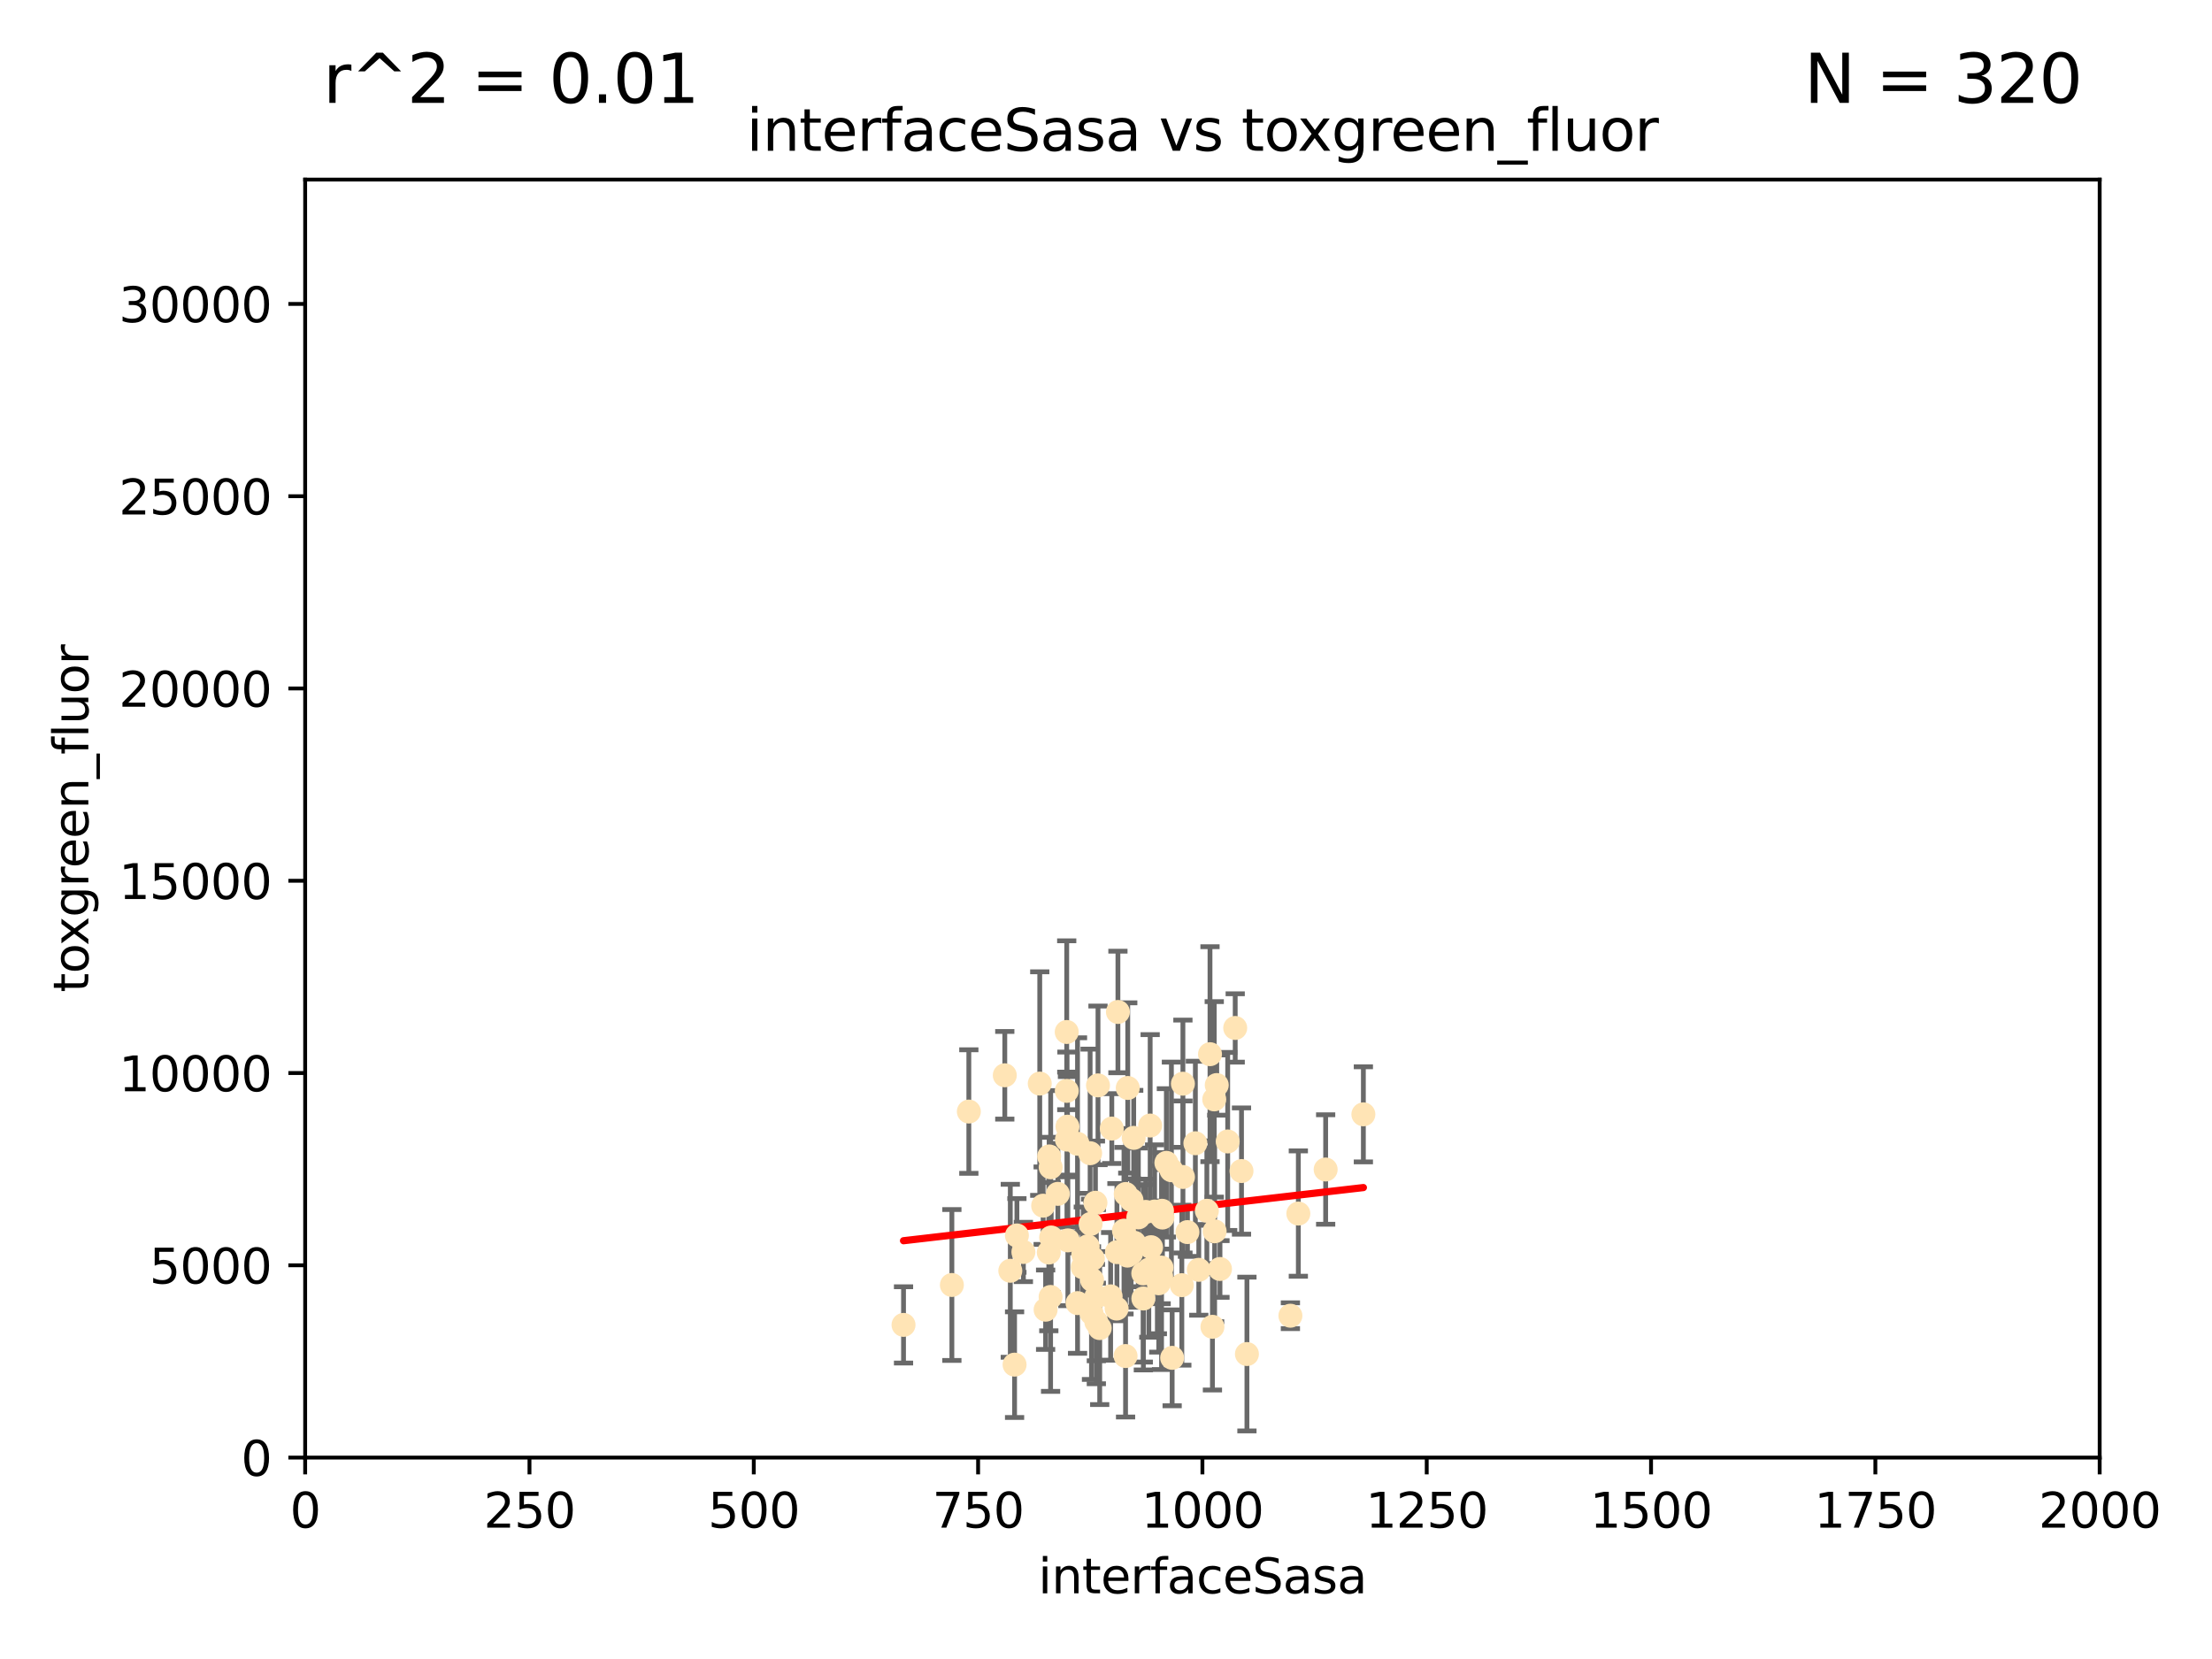 <?xml version="1.0" encoding="utf-8" standalone="no"?>
<!DOCTYPE svg PUBLIC "-//W3C//DTD SVG 1.1//EN"
  "http://www.w3.org/Graphics/SVG/1.1/DTD/svg11.dtd">
<svg xmlns:xlink="http://www.w3.org/1999/xlink" width="460.8pt" height="345.6pt" viewBox="0 0 460.8 345.6" xmlns="http://www.w3.org/2000/svg" version="1.1">
 <defs>
  <style type="text/css">*{stroke-linejoin: round; stroke-linecap: butt}</style>
 </defs>
 <g id="figure_1">
  <g id="patch_1">
   <path d="M 0 345.6 
L 460.8 345.6 
L 460.8 0 
L 0 0 
z
" style="fill: #ffffff"/>
  </g>
  <g id="axes_1">
   <g id="patch_2">
    <path d="M 63.571 303.64 
L 437.4 303.64 
L 437.4 37.411 
L 63.571 37.411 
z
" style="fill: #ffffff"/>
   </g>
   <g id="PathCollection_1">
    <defs>
     <path id="m7e927e1e0d" d="M 0 1.118 
C 0.297 1.118 0.581 1 0.791 0.791 
C 1 0.581 1.118 0.297 1.118 0 
C 1.118 -0.297 1 -0.581 0.791 -0.791 
C 0.581 -1 0.297 -1.118 0 -1.118 
C -0.297 -1.118 -0.581 -1 -0.791 -0.791 
C -1 -0.581 -1.118 -0.297 -1.118 0 
C -1.118 0.297 -1 0.581 -0.791 0.791 
C -0.581 1 -0.297 1.118 0 1.118 
z
" style="stroke: #ffe4b5"/>
    </defs>
    <g clip-path="url(#pd8d8c48a9d)">
     <use xlink:href="#m7e927e1e0d" x="257.317" y="214.142" style="fill: #ffe4b5; stroke: #ffe4b5"/>
     <use xlink:href="#m7e927e1e0d" x="253.473" y="226.035" style="fill: #ffe4b5; stroke: #ffe4b5"/>
     <use xlink:href="#m7e927e1e0d" x="284.016" y="232.138" style="fill: #ffe4b5; stroke: #ffe4b5"/>
     <use xlink:href="#m7e927e1e0d" x="252.951" y="229.021" style="fill: #ffe4b5; stroke: #ffe4b5"/>
     <use xlink:href="#m7e927e1e0d" x="238.166" y="265.266" style="fill: #ffe4b5; stroke: #ffe4b5"/>
     <use xlink:href="#m7e927e1e0d" x="224.473" y="271.461" style="fill: #ffe4b5; stroke: #ffe4b5"/>
     <use xlink:href="#m7e927e1e0d" x="234.146" y="256.373" style="fill: #ffe4b5; stroke: #ffe4b5"/>
     <use xlink:href="#m7e927e1e0d" x="222.456" y="258.395" style="fill: #ffe4b5; stroke: #ffe4b5"/>
     <use xlink:href="#m7e927e1e0d" x="242.065" y="252.225" style="fill: #ffe4b5; stroke: #ffe4b5"/>
     <use xlink:href="#m7e927e1e0d" x="241.972" y="264.067" style="fill: #ffe4b5; stroke: #ffe4b5"/>
     <use xlink:href="#m7e927e1e0d" x="222.376" y="234.705" style="fill: #ffe4b5; stroke: #ffe4b5"/>
     <use xlink:href="#m7e927e1e0d" x="270.467" y="252.808" style="fill: #ffe4b5; stroke: #ffe4b5"/>
     <use xlink:href="#m7e927e1e0d" x="241.101" y="264.016" style="fill: #ffe4b5; stroke: #ffe4b5"/>
     <use xlink:href="#m7e927e1e0d" x="234.932" y="226.641" style="fill: #ffe4b5; stroke: #ffe4b5"/>
     <use xlink:href="#m7e927e1e0d" x="227.491" y="266.633" style="fill: #ffe4b5; stroke: #ffe4b5"/>
     <use xlink:href="#m7e927e1e0d" x="259.758" y="282.072" style="fill: #ffe4b5; stroke: #ffe4b5"/>
     <use xlink:href="#m7e927e1e0d" x="238.183" y="270.502" style="fill: #ffe4b5; stroke: #ffe4b5"/>
     <use xlink:href="#m7e927e1e0d" x="251.411" y="252.228" style="fill: #ffe4b5; stroke: #ffe4b5"/>
     <use xlink:href="#m7e927e1e0d" x="220.37" y="248.704" style="fill: #ffe4b5; stroke: #ffe4b5"/>
     <use xlink:href="#m7e927e1e0d" x="244.026" y="243.781" style="fill: #ffe4b5; stroke: #ffe4b5"/>
     <use xlink:href="#m7e927e1e0d" x="253.033" y="256.503" style="fill: #ffe4b5; stroke: #ffe4b5"/>
     <use xlink:href="#m7e927e1e0d" x="242.979" y="242.243" style="fill: #ffe4b5; stroke: #ffe4b5"/>
     <use xlink:href="#m7e927e1e0d" x="227.196" y="254.966" style="fill: #ffe4b5; stroke: #ffe4b5"/>
     <use xlink:href="#m7e927e1e0d" x="234.51" y="248.729" style="fill: #ffe4b5; stroke: #ffe4b5"/>
     <use xlink:href="#m7e927e1e0d" x="210.465" y="264.724" style="fill: #ffe4b5; stroke: #ffe4b5"/>
     <use xlink:href="#m7e927e1e0d" x="232.613" y="272.601" style="fill: #ffe4b5; stroke: #ffe4b5"/>
     <use xlink:href="#m7e927e1e0d" x="224.465" y="238.266" style="fill: #ffe4b5; stroke: #ffe4b5"/>
     <use xlink:href="#m7e927e1e0d" x="234.476" y="282.488" style="fill: #ffe4b5; stroke: #ffe4b5"/>
     <use xlink:href="#m7e927e1e0d" x="247.368" y="256.667" style="fill: #ffe4b5; stroke: #ffe4b5"/>
     <use xlink:href="#m7e927e1e0d" x="209.316" y="224.002" style="fill: #ffe4b5; stroke: #ffe4b5"/>
     <use xlink:href="#m7e927e1e0d" x="229.09" y="276.665" style="fill: #ffe4b5; stroke: #ffe4b5"/>
     <use xlink:href="#m7e927e1e0d" x="218.858" y="270.179" style="fill: #ffe4b5; stroke: #ffe4b5"/>
     <use xlink:href="#m7e927e1e0d" x="218.972" y="257.79" style="fill: #ffe4b5; stroke: #ffe4b5"/>
     <use xlink:href="#m7e927e1e0d" x="231.364" y="270.053" style="fill: #ffe4b5; stroke: #ffe4b5"/>
     <use xlink:href="#m7e927e1e0d" x="218.877" y="243.169" style="fill: #ffe4b5; stroke: #ffe4b5"/>
     <use xlink:href="#m7e927e1e0d" x="258.628" y="243.949" style="fill: #ffe4b5; stroke: #ffe4b5"/>
     <use xlink:href="#m7e927e1e0d" x="252.573" y="276.396" style="fill: #ffe4b5; stroke: #ffe4b5"/>
     <use xlink:href="#m7e927e1e0d" x="227.662" y="262.208" style="fill: #ffe4b5; stroke: #ffe4b5"/>
     <use xlink:href="#m7e927e1e0d" x="231.609" y="235.101" style="fill: #ffe4b5; stroke: #ffe4b5"/>
     <use xlink:href="#m7e927e1e0d" x="216.6" y="225.731" style="fill: #ffe4b5; stroke: #ffe4b5"/>
     <use xlink:href="#m7e927e1e0d" x="238.682" y="252.459" style="fill: #ffe4b5; stroke: #ffe4b5"/>
     <use xlink:href="#m7e927e1e0d" x="198.294" y="267.687" style="fill: #ffe4b5; stroke: #ffe4b5"/>
     <use xlink:href="#m7e927e1e0d" x="255.751" y="237.786" style="fill: #ffe4b5; stroke: #ffe4b5"/>
     <use xlink:href="#m7e927e1e0d" x="222.232" y="227.251" style="fill: #ffe4b5; stroke: #ffe4b5"/>
     <use xlink:href="#m7e927e1e0d" x="246.422" y="225.755" style="fill: #ffe4b5; stroke: #ffe4b5"/>
     <use xlink:href="#m7e927e1e0d" x="235.632" y="261.055" style="fill: #ffe4b5; stroke: #ffe4b5"/>
     <use xlink:href="#m7e927e1e0d" x="252.065" y="219.606" style="fill: #ffe4b5; stroke: #ffe4b5"/>
     <use xlink:href="#m7e927e1e0d" x="213.191" y="260.81" style="fill: #ffe4b5; stroke: #ffe4b5"/>
     <use xlink:href="#m7e927e1e0d" x="217.82" y="272.838" style="fill: #ffe4b5; stroke: #ffe4b5"/>
     <use xlink:href="#m7e927e1e0d" x="234.865" y="261.568" style="fill: #ffe4b5; stroke: #ffe4b5"/>
     <use xlink:href="#m7e927e1e0d" x="241.886" y="265.895" style="fill: #ffe4b5; stroke: #ffe4b5"/>
     <use xlink:href="#m7e927e1e0d" x="228.387" y="270.123" style="fill: #ffe4b5; stroke: #ffe4b5"/>
     <use xlink:href="#m7e927e1e0d" x="276.158" y="243.629" style="fill: #ffe4b5; stroke: #ffe4b5"/>
     <use xlink:href="#m7e927e1e0d" x="232.678" y="260.841" style="fill: #ffe4b5; stroke: #ffe4b5"/>
     <use xlink:href="#m7e927e1e0d" x="244.181" y="282.862" style="fill: #ffe4b5; stroke: #ffe4b5"/>
     <use xlink:href="#m7e927e1e0d" x="254.144" y="264.352" style="fill: #ffe4b5; stroke: #ffe4b5"/>
     <use xlink:href="#m7e927e1e0d" x="226.589" y="259.638" style="fill: #ffe4b5; stroke: #ffe4b5"/>
     <use xlink:href="#m7e927e1e0d" x="225.557" y="263.984" style="fill: #ffe4b5; stroke: #ffe4b5"/>
     <use xlink:href="#m7e927e1e0d" x="239.321" y="264.491" style="fill: #ffe4b5; stroke: #ffe4b5"/>
     <use xlink:href="#m7e927e1e0d" x="246.196" y="267.724" style="fill: #ffe4b5; stroke: #ffe4b5"/>
     <use xlink:href="#m7e927e1e0d" x="241.39" y="267.331" style="fill: #ffe4b5; stroke: #ffe4b5"/>
     <use xlink:href="#m7e927e1e0d" x="249.02" y="238.16" style="fill: #ffe4b5; stroke: #ffe4b5"/>
     <use xlink:href="#m7e927e1e0d" x="236.28" y="258.889" style="fill: #ffe4b5; stroke: #ffe4b5"/>
     <use xlink:href="#m7e927e1e0d" x="237.136" y="253.604" style="fill: #ffe4b5; stroke: #ffe4b5"/>
     <use xlink:href="#m7e927e1e0d" x="225.673" y="261.286" style="fill: #ffe4b5; stroke: #ffe4b5"/>
     <use xlink:href="#m7e927e1e0d" x="222.217" y="214.982" style="fill: #ffe4b5; stroke: #ffe4b5"/>
     <use xlink:href="#m7e927e1e0d" x="228.733" y="226.106" style="fill: #ffe4b5; stroke: #ffe4b5"/>
     <use xlink:href="#m7e927e1e0d" x="211.839" y="257.367" style="fill: #ffe4b5; stroke: #ffe4b5"/>
     <use xlink:href="#m7e927e1e0d" x="240.525" y="252.382" style="fill: #ffe4b5; stroke: #ffe4b5"/>
     <use xlink:href="#m7e927e1e0d" x="232.884" y="210.811" style="fill: #ffe4b5; stroke: #ffe4b5"/>
     <use xlink:href="#m7e927e1e0d" x="242.155" y="253.638" style="fill: #ffe4b5; stroke: #ffe4b5"/>
     <use xlink:href="#m7e927e1e0d" x="239.789" y="259.813" style="fill: #ffe4b5; stroke: #ffe4b5"/>
     <use xlink:href="#m7e927e1e0d" x="228.2" y="250.551" style="fill: #ffe4b5; stroke: #ffe4b5"/>
     <use xlink:href="#m7e927e1e0d" x="218.555" y="240.904" style="fill: #ffe4b5; stroke: #ffe4b5"/>
     <use xlink:href="#m7e927e1e0d" x="217.308" y="251.165" style="fill: #ffe4b5; stroke: #ffe4b5"/>
     <use xlink:href="#m7e927e1e0d" x="236.172" y="237.036" style="fill: #ffe4b5; stroke: #ffe4b5"/>
     <use xlink:href="#m7e927e1e0d" x="188.221" y="276" style="fill: #ffe4b5; stroke: #ffe4b5"/>
     <use xlink:href="#m7e927e1e0d" x="227.377" y="273.541" style="fill: #ffe4b5; stroke: #ffe4b5"/>
     <use xlink:href="#m7e927e1e0d" x="249.73" y="264.53" style="fill: #ffe4b5; stroke: #ffe4b5"/>
     <use xlink:href="#m7e927e1e0d" x="235.708" y="250.007" style="fill: #ffe4b5; stroke: #ffe4b5"/>
     <use xlink:href="#m7e927e1e0d" x="218.486" y="260.923" style="fill: #ffe4b5; stroke: #ffe4b5"/>
     <use xlink:href="#m7e927e1e0d" x="227.093" y="240.236" style="fill: #ffe4b5; stroke: #ffe4b5"/>
     <use xlink:href="#m7e927e1e0d" x="201.826" y="231.557" style="fill: #ffe4b5; stroke: #ffe4b5"/>
     <use xlink:href="#m7e927e1e0d" x="228.389" y="275.395" style="fill: #ffe4b5; stroke: #ffe4b5"/>
     <use xlink:href="#m7e927e1e0d" x="268.814" y="274.088" style="fill: #ffe4b5; stroke: #ffe4b5"/>
     <use xlink:href="#m7e927e1e0d" x="246.431" y="245.186" style="fill: #ffe4b5; stroke: #ffe4b5"/>
     <use xlink:href="#m7e927e1e0d" x="239.6" y="234.47" style="fill: #ffe4b5; stroke: #ffe4b5"/>
     <use xlink:href="#m7e927e1e0d" x="222.265" y="237.399" style="fill: #ffe4b5; stroke: #ffe4b5"/>
     <use xlink:href="#m7e927e1e0d" x="211.355" y="284.28" style="fill: #ffe4b5; stroke: #ffe4b5"/>
    </g>
   </g>
   <g id="matplotlib.axis_1">
    <g id="xtick_1">
     <g id="line2d_1">
      <defs>
       <path id="m8263db0fad" d="M 0 0 
L 0 3.5 
" style="stroke: #000000; stroke-width: 0.8"/>
      </defs>
      <g>
       <use xlink:href="#m8263db0fad" x="63.571" y="303.64" style="stroke: #000000; stroke-width: 0.8"/>
      </g>
     </g>
     <g id="text_1">
      <!-- 0 -->
      <g transform="translate(60.39 318.238)scale(0.1 -0.1)">
       <defs>
        <path id="DejaVuSans-30" d="M 2034 4250 
Q 1547 4250 1301 3770 
Q 1056 3291 1056 2328 
Q 1056 1369 1301 889 
Q 1547 409 2034 409 
Q 2525 409 2770 889 
Q 3016 1369 3016 2328 
Q 3016 3291 2770 3770 
Q 2525 4250 2034 4250 
z
M 2034 4750 
Q 2819 4750 3233 4129 
Q 3647 3509 3647 2328 
Q 3647 1150 3233 529 
Q 2819 -91 2034 -91 
Q 1250 -91 836 529 
Q 422 1150 422 2328 
Q 422 3509 836 4129 
Q 1250 4750 2034 4750 
z
" transform="scale(0.016)"/>
       </defs>
       <use xlink:href="#DejaVuSans-30"/>
      </g>
     </g>
    </g>
    <g id="xtick_2">
     <g id="line2d_2">
      <g>
       <use xlink:href="#m8263db0fad" x="110.3" y="303.64" style="stroke: #000000; stroke-width: 0.8"/>
      </g>
     </g>
     <g id="text_2">
      <!-- 250 -->
      <g transform="translate(100.756 318.238)scale(0.1 -0.1)">
       <defs>
        <path id="DejaVuSans-32" d="M 1228 531 
L 3431 531 
L 3431 0 
L 469 0 
L 469 531 
Q 828 903 1448 1529 
Q 2069 2156 2228 2338 
Q 2531 2678 2651 2914 
Q 2772 3150 2772 3378 
Q 2772 3750 2511 3984 
Q 2250 4219 1831 4219 
Q 1534 4219 1204 4116 
Q 875 4013 500 3803 
L 500 4441 
Q 881 4594 1212 4672 
Q 1544 4750 1819 4750 
Q 2544 4750 2975 4387 
Q 3406 4025 3406 3419 
Q 3406 3131 3298 2873 
Q 3191 2616 2906 2266 
Q 2828 2175 2409 1742 
Q 1991 1309 1228 531 
z
" transform="scale(0.016)"/>
        <path id="DejaVuSans-35" d="M 691 4666 
L 3169 4666 
L 3169 4134 
L 1269 4134 
L 1269 2991 
Q 1406 3038 1543 3061 
Q 1681 3084 1819 3084 
Q 2600 3084 3056 2656 
Q 3513 2228 3513 1497 
Q 3513 744 3044 326 
Q 2575 -91 1722 -91 
Q 1428 -91 1123 -41 
Q 819 9 494 109 
L 494 744 
Q 775 591 1075 516 
Q 1375 441 1709 441 
Q 2250 441 2565 725 
Q 2881 1009 2881 1497 
Q 2881 1984 2565 2268 
Q 2250 2553 1709 2553 
Q 1456 2553 1204 2497 
Q 953 2441 691 2322 
L 691 4666 
z
" transform="scale(0.016)"/>
       </defs>
       <use xlink:href="#DejaVuSans-32"/>
       <use xlink:href="#DejaVuSans-35" x="63.623"/>
       <use xlink:href="#DejaVuSans-30" x="127.246"/>
      </g>
     </g>
    </g>
    <g id="xtick_3">
     <g id="line2d_3">
      <g>
       <use xlink:href="#m8263db0fad" x="157.028" y="303.64" style="stroke: #000000; stroke-width: 0.8"/>
      </g>
     </g>
     <g id="text_3">
      <!-- 500 -->
      <g transform="translate(147.485 318.238)scale(0.1 -0.1)">
       <use xlink:href="#DejaVuSans-35"/>
       <use xlink:href="#DejaVuSans-30" x="63.623"/>
       <use xlink:href="#DejaVuSans-30" x="127.246"/>
      </g>
     </g>
    </g>
    <g id="xtick_4">
     <g id="line2d_4">
      <g>
       <use xlink:href="#m8263db0fad" x="203.757" y="303.64" style="stroke: #000000; stroke-width: 0.8"/>
      </g>
     </g>
     <g id="text_4">
      <!-- 750 -->
      <g transform="translate(194.213 318.238)scale(0.1 -0.1)">
       <defs>
        <path id="DejaVuSans-37" d="M 525 4666 
L 3525 4666 
L 3525 4397 
L 1831 0 
L 1172 0 
L 2766 4134 
L 525 4134 
L 525 4666 
z
" transform="scale(0.016)"/>
       </defs>
       <use xlink:href="#DejaVuSans-37"/>
       <use xlink:href="#DejaVuSans-35" x="63.623"/>
       <use xlink:href="#DejaVuSans-30" x="127.246"/>
      </g>
     </g>
    </g>
    <g id="xtick_5">
     <g id="line2d_5">
      <g>
       <use xlink:href="#m8263db0fad" x="250.486" y="303.64" style="stroke: #000000; stroke-width: 0.8"/>
      </g>
     </g>
     <g id="text_5">
      <!-- 1000 -->
      <g transform="translate(237.761 318.238)scale(0.1 -0.1)">
       <defs>
        <path id="DejaVuSans-31" d="M 794 531 
L 1825 531 
L 1825 4091 
L 703 3866 
L 703 4441 
L 1819 4666 
L 2450 4666 
L 2450 531 
L 3481 531 
L 3481 0 
L 794 0 
L 794 531 
z
" transform="scale(0.016)"/>
       </defs>
       <use xlink:href="#DejaVuSans-31"/>
       <use xlink:href="#DejaVuSans-30" x="63.623"/>
       <use xlink:href="#DejaVuSans-30" x="127.246"/>
       <use xlink:href="#DejaVuSans-30" x="190.869"/>
      </g>
     </g>
    </g>
    <g id="xtick_6">
     <g id="line2d_6">
      <g>
       <use xlink:href="#m8263db0fad" x="297.214" y="303.64" style="stroke: #000000; stroke-width: 0.8"/>
      </g>
     </g>
     <g id="text_6">
      <!-- 1250 -->
      <g transform="translate(284.489 318.238)scale(0.1 -0.1)">
       <use xlink:href="#DejaVuSans-31"/>
       <use xlink:href="#DejaVuSans-32" x="63.623"/>
       <use xlink:href="#DejaVuSans-35" x="127.246"/>
       <use xlink:href="#DejaVuSans-30" x="190.869"/>
      </g>
     </g>
    </g>
    <g id="xtick_7">
     <g id="line2d_7">
      <g>
       <use xlink:href="#m8263db0fad" x="343.943" y="303.64" style="stroke: #000000; stroke-width: 0.8"/>
      </g>
     </g>
     <g id="text_7">
      <!-- 1500 -->
      <g transform="translate(331.218 318.238)scale(0.1 -0.1)">
       <use xlink:href="#DejaVuSans-31"/>
       <use xlink:href="#DejaVuSans-35" x="63.623"/>
       <use xlink:href="#DejaVuSans-30" x="127.246"/>
       <use xlink:href="#DejaVuSans-30" x="190.869"/>
      </g>
     </g>
    </g>
    <g id="xtick_8">
     <g id="line2d_8">
      <g>
       <use xlink:href="#m8263db0fad" x="390.671" y="303.64" style="stroke: #000000; stroke-width: 0.8"/>
      </g>
     </g>
     <g id="text_8">
      <!-- 1750 -->
      <g transform="translate(377.946 318.238)scale(0.1 -0.1)">
       <use xlink:href="#DejaVuSans-31"/>
       <use xlink:href="#DejaVuSans-37" x="63.623"/>
       <use xlink:href="#DejaVuSans-35" x="127.246"/>
       <use xlink:href="#DejaVuSans-30" x="190.869"/>
      </g>
     </g>
    </g>
    <g id="xtick_9">
     <g id="line2d_9">
      <g>
       <use xlink:href="#m8263db0fad" x="437.4" y="303.64" style="stroke: #000000; stroke-width: 0.8"/>
      </g>
     </g>
     <g id="text_9">
      <!-- 2000 -->
      <g transform="translate(424.675 318.238)scale(0.1 -0.1)">
       <use xlink:href="#DejaVuSans-32"/>
       <use xlink:href="#DejaVuSans-30" x="63.623"/>
       <use xlink:href="#DejaVuSans-30" x="127.246"/>
       <use xlink:href="#DejaVuSans-30" x="190.869"/>
      </g>
     </g>
    </g>
    <g id="text_10">
     <!-- interfaceSasa -->
     <g transform="translate(216.279 331.917)scale(0.1 -0.1)">
      <defs>
       <path id="DejaVuSans-69" d="M 603 3500 
L 1178 3500 
L 1178 0 
L 603 0 
L 603 3500 
z
M 603 4863 
L 1178 4863 
L 1178 4134 
L 603 4134 
L 603 4863 
z
" transform="scale(0.016)"/>
       <path id="DejaVuSans-6e" d="M 3513 2113 
L 3513 0 
L 2938 0 
L 2938 2094 
Q 2938 2591 2744 2837 
Q 2550 3084 2163 3084 
Q 1697 3084 1428 2787 
Q 1159 2491 1159 1978 
L 1159 0 
L 581 0 
L 581 3500 
L 1159 3500 
L 1159 2956 
Q 1366 3272 1645 3428 
Q 1925 3584 2291 3584 
Q 2894 3584 3203 3211 
Q 3513 2838 3513 2113 
z
" transform="scale(0.016)"/>
       <path id="DejaVuSans-74" d="M 1172 4494 
L 1172 3500 
L 2356 3500 
L 2356 3053 
L 1172 3053 
L 1172 1153 
Q 1172 725 1289 603 
Q 1406 481 1766 481 
L 2356 481 
L 2356 0 
L 1766 0 
Q 1100 0 847 248 
Q 594 497 594 1153 
L 594 3053 
L 172 3053 
L 172 3500 
L 594 3500 
L 594 4494 
L 1172 4494 
z
" transform="scale(0.016)"/>
       <path id="DejaVuSans-65" d="M 3597 1894 
L 3597 1613 
L 953 1613 
Q 991 1019 1311 708 
Q 1631 397 2203 397 
Q 2534 397 2845 478 
Q 3156 559 3463 722 
L 3463 178 
Q 3153 47 2828 -22 
Q 2503 -91 2169 -91 
Q 1331 -91 842 396 
Q 353 884 353 1716 
Q 353 2575 817 3079 
Q 1281 3584 2069 3584 
Q 2775 3584 3186 3129 
Q 3597 2675 3597 1894 
z
M 3022 2063 
Q 3016 2534 2758 2815 
Q 2500 3097 2075 3097 
Q 1594 3097 1305 2825 
Q 1016 2553 972 2059 
L 3022 2063 
z
" transform="scale(0.016)"/>
       <path id="DejaVuSans-72" d="M 2631 2963 
Q 2534 3019 2420 3045 
Q 2306 3072 2169 3072 
Q 1681 3072 1420 2755 
Q 1159 2438 1159 1844 
L 1159 0 
L 581 0 
L 581 3500 
L 1159 3500 
L 1159 2956 
Q 1341 3275 1631 3429 
Q 1922 3584 2338 3584 
Q 2397 3584 2469 3576 
Q 2541 3569 2628 3553 
L 2631 2963 
z
" transform="scale(0.016)"/>
       <path id="DejaVuSans-66" d="M 2375 4863 
L 2375 4384 
L 1825 4384 
Q 1516 4384 1395 4259 
Q 1275 4134 1275 3809 
L 1275 3500 
L 2222 3500 
L 2222 3053 
L 1275 3053 
L 1275 0 
L 697 0 
L 697 3053 
L 147 3053 
L 147 3500 
L 697 3500 
L 697 3744 
Q 697 4328 969 4595 
Q 1241 4863 1831 4863 
L 2375 4863 
z
" transform="scale(0.016)"/>
       <path id="DejaVuSans-61" d="M 2194 1759 
Q 1497 1759 1228 1600 
Q 959 1441 959 1056 
Q 959 750 1161 570 
Q 1363 391 1709 391 
Q 2188 391 2477 730 
Q 2766 1069 2766 1631 
L 2766 1759 
L 2194 1759 
z
M 3341 1997 
L 3341 0 
L 2766 0 
L 2766 531 
Q 2569 213 2275 61 
Q 1981 -91 1556 -91 
Q 1019 -91 701 211 
Q 384 513 384 1019 
Q 384 1609 779 1909 
Q 1175 2209 1959 2209 
L 2766 2209 
L 2766 2266 
Q 2766 2663 2505 2880 
Q 2244 3097 1772 3097 
Q 1472 3097 1187 3025 
Q 903 2953 641 2809 
L 641 3341 
Q 956 3463 1253 3523 
Q 1550 3584 1831 3584 
Q 2591 3584 2966 3190 
Q 3341 2797 3341 1997 
z
" transform="scale(0.016)"/>
       <path id="DejaVuSans-63" d="M 3122 3366 
L 3122 2828 
Q 2878 2963 2633 3030 
Q 2388 3097 2138 3097 
Q 1578 3097 1268 2742 
Q 959 2388 959 1747 
Q 959 1106 1268 751 
Q 1578 397 2138 397 
Q 2388 397 2633 464 
Q 2878 531 3122 666 
L 3122 134 
Q 2881 22 2623 -34 
Q 2366 -91 2075 -91 
Q 1284 -91 818 406 
Q 353 903 353 1747 
Q 353 2603 823 3093 
Q 1294 3584 2113 3584 
Q 2378 3584 2631 3529 
Q 2884 3475 3122 3366 
z
" transform="scale(0.016)"/>
       <path id="DejaVuSans-53" d="M 3425 4513 
L 3425 3897 
Q 3066 4069 2747 4153 
Q 2428 4238 2131 4238 
Q 1616 4238 1336 4038 
Q 1056 3838 1056 3469 
Q 1056 3159 1242 3001 
Q 1428 2844 1947 2747 
L 2328 2669 
Q 3034 2534 3370 2195 
Q 3706 1856 3706 1288 
Q 3706 609 3251 259 
Q 2797 -91 1919 -91 
Q 1588 -91 1214 -16 
Q 841 59 441 206 
L 441 856 
Q 825 641 1194 531 
Q 1563 422 1919 422 
Q 2459 422 2753 634 
Q 3047 847 3047 1241 
Q 3047 1584 2836 1778 
Q 2625 1972 2144 2069 
L 1759 2144 
Q 1053 2284 737 2584 
Q 422 2884 422 3419 
Q 422 4038 858 4394 
Q 1294 4750 2059 4750 
Q 2388 4750 2728 4690 
Q 3069 4631 3425 4513 
z
" transform="scale(0.016)"/>
       <path id="DejaVuSans-73" d="M 2834 3397 
L 2834 2853 
Q 2591 2978 2328 3040 
Q 2066 3103 1784 3103 
Q 1356 3103 1142 2972 
Q 928 2841 928 2578 
Q 928 2378 1081 2264 
Q 1234 2150 1697 2047 
L 1894 2003 
Q 2506 1872 2764 1633 
Q 3022 1394 3022 966 
Q 3022 478 2636 193 
Q 2250 -91 1575 -91 
Q 1294 -91 989 -36 
Q 684 19 347 128 
L 347 722 
Q 666 556 975 473 
Q 1284 391 1588 391 
Q 1994 391 2212 530 
Q 2431 669 2431 922 
Q 2431 1156 2273 1281 
Q 2116 1406 1581 1522 
L 1381 1569 
Q 847 1681 609 1914 
Q 372 2147 372 2553 
Q 372 3047 722 3315 
Q 1072 3584 1716 3584 
Q 2034 3584 2315 3537 
Q 2597 3491 2834 3397 
z
" transform="scale(0.016)"/>
      </defs>
      <use xlink:href="#DejaVuSans-69"/>
      <use xlink:href="#DejaVuSans-6e" x="27.783"/>
      <use xlink:href="#DejaVuSans-74" x="91.162"/>
      <use xlink:href="#DejaVuSans-65" x="130.371"/>
      <use xlink:href="#DejaVuSans-72" x="191.895"/>
      <use xlink:href="#DejaVuSans-66" x="233.008"/>
      <use xlink:href="#DejaVuSans-61" x="268.213"/>
      <use xlink:href="#DejaVuSans-63" x="329.492"/>
      <use xlink:href="#DejaVuSans-65" x="384.473"/>
      <use xlink:href="#DejaVuSans-53" x="445.996"/>
      <use xlink:href="#DejaVuSans-61" x="509.473"/>
      <use xlink:href="#DejaVuSans-73" x="570.752"/>
      <use xlink:href="#DejaVuSans-61" x="622.852"/>
     </g>
    </g>
   </g>
   <g id="matplotlib.axis_2">
    <g id="ytick_1">
     <g id="line2d_10">
      <defs>
       <path id="m966fed4c14" d="M 0 0 
L -3.5 0 
" style="stroke: #000000; stroke-width: 0.8"/>
      </defs>
      <g>
       <use xlink:href="#m966fed4c14" x="63.571" y="303.64" style="stroke: #000000; stroke-width: 0.8"/>
      </g>
     </g>
     <g id="text_11">
      <!-- 0 -->
      <g transform="translate(50.209 307.439)scale(0.1 -0.1)">
       <use xlink:href="#DejaVuSans-30"/>
      </g>
     </g>
    </g>
    <g id="ytick_2">
     <g id="line2d_11">
      <g>
       <use xlink:href="#m966fed4c14" x="63.571" y="263.586" style="stroke: #000000; stroke-width: 0.8"/>
      </g>
     </g>
     <g id="text_12">
      <!-- 5000 -->
      <g transform="translate(31.121 267.385)scale(0.1 -0.1)">
       <use xlink:href="#DejaVuSans-35"/>
       <use xlink:href="#DejaVuSans-30" x="63.623"/>
       <use xlink:href="#DejaVuSans-30" x="127.246"/>
       <use xlink:href="#DejaVuSans-30" x="190.869"/>
      </g>
     </g>
    </g>
    <g id="ytick_3">
     <g id="line2d_12">
      <g>
       <use xlink:href="#m966fed4c14" x="63.571" y="223.532" style="stroke: #000000; stroke-width: 0.8"/>
      </g>
     </g>
     <g id="text_13">
      <!-- 10000 -->
      <g transform="translate(24.759 227.331)scale(0.1 -0.1)">
       <use xlink:href="#DejaVuSans-31"/>
       <use xlink:href="#DejaVuSans-30" x="63.623"/>
       <use xlink:href="#DejaVuSans-30" x="127.246"/>
       <use xlink:href="#DejaVuSans-30" x="190.869"/>
       <use xlink:href="#DejaVuSans-30" x="254.492"/>
      </g>
     </g>
    </g>
    <g id="ytick_4">
     <g id="line2d_13">
      <g>
       <use xlink:href="#m966fed4c14" x="63.571" y="183.478" style="stroke: #000000; stroke-width: 0.8"/>
      </g>
     </g>
     <g id="text_14">
      <!-- 15000 -->
      <g transform="translate(24.759 187.278)scale(0.1 -0.1)">
       <use xlink:href="#DejaVuSans-31"/>
       <use xlink:href="#DejaVuSans-35" x="63.623"/>
       <use xlink:href="#DejaVuSans-30" x="127.246"/>
       <use xlink:href="#DejaVuSans-30" x="190.869"/>
       <use xlink:href="#DejaVuSans-30" x="254.492"/>
      </g>
     </g>
    </g>
    <g id="ytick_5">
     <g id="line2d_14">
      <g>
       <use xlink:href="#m966fed4c14" x="63.571" y="143.424" style="stroke: #000000; stroke-width: 0.8"/>
      </g>
     </g>
     <g id="text_15">
      <!-- 20000 -->
      <g transform="translate(24.759 147.224)scale(0.1 -0.1)">
       <use xlink:href="#DejaVuSans-32"/>
       <use xlink:href="#DejaVuSans-30" x="63.623"/>
       <use xlink:href="#DejaVuSans-30" x="127.246"/>
       <use xlink:href="#DejaVuSans-30" x="190.869"/>
       <use xlink:href="#DejaVuSans-30" x="254.492"/>
      </g>
     </g>
    </g>
    <g id="ytick_6">
     <g id="line2d_15">
      <g>
       <use xlink:href="#m966fed4c14" x="63.571" y="103.371" style="stroke: #000000; stroke-width: 0.8"/>
      </g>
     </g>
     <g id="text_16">
      <!-- 25000 -->
      <g transform="translate(24.759 107.17)scale(0.1 -0.1)">
       <use xlink:href="#DejaVuSans-32"/>
       <use xlink:href="#DejaVuSans-35" x="63.623"/>
       <use xlink:href="#DejaVuSans-30" x="127.246"/>
       <use xlink:href="#DejaVuSans-30" x="190.869"/>
       <use xlink:href="#DejaVuSans-30" x="254.492"/>
      </g>
     </g>
    </g>
    <g id="ytick_7">
     <g id="line2d_16">
      <g>
       <use xlink:href="#m966fed4c14" x="63.571" y="63.317" style="stroke: #000000; stroke-width: 0.8"/>
      </g>
     </g>
     <g id="text_17">
      <!-- 30000 -->
      <g transform="translate(24.759 67.116)scale(0.1 -0.1)">
       <defs>
        <path id="DejaVuSans-33" d="M 2597 2516 
Q 3050 2419 3304 2112 
Q 3559 1806 3559 1356 
Q 3559 666 3084 287 
Q 2609 -91 1734 -91 
Q 1441 -91 1130 -33 
Q 819 25 488 141 
L 488 750 
Q 750 597 1062 519 
Q 1375 441 1716 441 
Q 2309 441 2620 675 
Q 2931 909 2931 1356 
Q 2931 1769 2642 2001 
Q 2353 2234 1838 2234 
L 1294 2234 
L 1294 2753 
L 1863 2753 
Q 2328 2753 2575 2939 
Q 2822 3125 2822 3475 
Q 2822 3834 2567 4026 
Q 2313 4219 1838 4219 
Q 1578 4219 1281 4162 
Q 984 4106 628 3988 
L 628 4550 
Q 988 4650 1302 4700 
Q 1616 4750 1894 4750 
Q 2613 4750 3031 4423 
Q 3450 4097 3450 3541 
Q 3450 3153 3228 2886 
Q 3006 2619 2597 2516 
z
" transform="scale(0.016)"/>
       </defs>
       <use xlink:href="#DejaVuSans-33"/>
       <use xlink:href="#DejaVuSans-30" x="63.623"/>
       <use xlink:href="#DejaVuSans-30" x="127.246"/>
       <use xlink:href="#DejaVuSans-30" x="190.869"/>
       <use xlink:href="#DejaVuSans-30" x="254.492"/>
      </g>
     </g>
    </g>
    <g id="text_18">
     <!-- toxgreen_fluor -->
     <g transform="translate(18.401 206.72)rotate(-90)scale(0.1 -0.1)">
      <defs>
       <path id="DejaVuSans-6f" d="M 1959 3097 
Q 1497 3097 1228 2736 
Q 959 2375 959 1747 
Q 959 1119 1226 758 
Q 1494 397 1959 397 
Q 2419 397 2687 759 
Q 2956 1122 2956 1747 
Q 2956 2369 2687 2733 
Q 2419 3097 1959 3097 
z
M 1959 3584 
Q 2709 3584 3137 3096 
Q 3566 2609 3566 1747 
Q 3566 888 3137 398 
Q 2709 -91 1959 -91 
Q 1206 -91 779 398 
Q 353 888 353 1747 
Q 353 2609 779 3096 
Q 1206 3584 1959 3584 
z
" transform="scale(0.016)"/>
       <path id="DejaVuSans-78" d="M 3513 3500 
L 2247 1797 
L 3578 0 
L 2900 0 
L 1881 1375 
L 863 0 
L 184 0 
L 1544 1831 
L 300 3500 
L 978 3500 
L 1906 2253 
L 2834 3500 
L 3513 3500 
z
" transform="scale(0.016)"/>
       <path id="DejaVuSans-67" d="M 2906 1791 
Q 2906 2416 2648 2759 
Q 2391 3103 1925 3103 
Q 1463 3103 1205 2759 
Q 947 2416 947 1791 
Q 947 1169 1205 825 
Q 1463 481 1925 481 
Q 2391 481 2648 825 
Q 2906 1169 2906 1791 
z
M 3481 434 
Q 3481 -459 3084 -895 
Q 2688 -1331 1869 -1331 
Q 1566 -1331 1297 -1286 
Q 1028 -1241 775 -1147 
L 775 -588 
Q 1028 -725 1275 -790 
Q 1522 -856 1778 -856 
Q 2344 -856 2625 -561 
Q 2906 -266 2906 331 
L 2906 616 
Q 2728 306 2450 153 
Q 2172 0 1784 0 
Q 1141 0 747 490 
Q 353 981 353 1791 
Q 353 2603 747 3093 
Q 1141 3584 1784 3584 
Q 2172 3584 2450 3431 
Q 2728 3278 2906 2969 
L 2906 3500 
L 3481 3500 
L 3481 434 
z
" transform="scale(0.016)"/>
       <path id="DejaVuSans-5f" d="M 3263 -1063 
L 3263 -1509 
L -63 -1509 
L -63 -1063 
L 3263 -1063 
z
" transform="scale(0.016)"/>
       <path id="DejaVuSans-6c" d="M 603 4863 
L 1178 4863 
L 1178 0 
L 603 0 
L 603 4863 
z
" transform="scale(0.016)"/>
       <path id="DejaVuSans-75" d="M 544 1381 
L 544 3500 
L 1119 3500 
L 1119 1403 
Q 1119 906 1312 657 
Q 1506 409 1894 409 
Q 2359 409 2629 706 
Q 2900 1003 2900 1516 
L 2900 3500 
L 3475 3500 
L 3475 0 
L 2900 0 
L 2900 538 
Q 2691 219 2414 64 
Q 2138 -91 1772 -91 
Q 1169 -91 856 284 
Q 544 659 544 1381 
z
M 1991 3584 
L 1991 3584 
z
" transform="scale(0.016)"/>
      </defs>
      <use xlink:href="#DejaVuSans-74"/>
      <use xlink:href="#DejaVuSans-6f" x="39.209"/>
      <use xlink:href="#DejaVuSans-78" x="97.266"/>
      <use xlink:href="#DejaVuSans-67" x="156.445"/>
      <use xlink:href="#DejaVuSans-72" x="219.922"/>
      <use xlink:href="#DejaVuSans-65" x="258.785"/>
      <use xlink:href="#DejaVuSans-65" x="320.309"/>
      <use xlink:href="#DejaVuSans-6e" x="381.832"/>
      <use xlink:href="#DejaVuSans-5f" x="445.211"/>
      <use xlink:href="#DejaVuSans-66" x="495.211"/>
      <use xlink:href="#DejaVuSans-6c" x="530.416"/>
      <use xlink:href="#DejaVuSans-75" x="558.199"/>
      <use xlink:href="#DejaVuSans-6f" x="621.578"/>
      <use xlink:href="#DejaVuSans-72" x="682.76"/>
     </g>
    </g>
   </g>
   <g id="LineCollection_1">
    <path d="M 257.317 221.265 
L 257.317 207.019 
" clip-path="url(#pd8d8c48a9d)" style="fill: none; stroke: #696969"/>
    <path d="M 253.473 232.311 
L 253.473 219.76 
" clip-path="url(#pd8d8c48a9d)" style="fill: none; stroke: #696969"/>
    <path d="M 284.016 242.041 
L 284.016 222.234 
" clip-path="url(#pd8d8c48a9d)" style="fill: none; stroke: #696969"/>
    <path d="M 252.951 249.381 
L 252.951 208.66 
" clip-path="url(#pd8d8c48a9d)" style="fill: none; stroke: #696969"/>
    <path d="M 238.166 283.743 
L 238.166 246.789 
" clip-path="url(#pd8d8c48a9d)" style="fill: none; stroke: #696969"/>
    <path d="M 224.473 281.916 
L 224.473 261.006 
" clip-path="url(#pd8d8c48a9d)" style="fill: none; stroke: #696969"/>
    <path d="M 234.146 273.718 
L 234.146 239.028 
" clip-path="url(#pd8d8c48a9d)" style="fill: none; stroke: #696969"/>
    <path d="M 222.456 271.994 
L 222.456 244.796 
" clip-path="url(#pd8d8c48a9d)" style="fill: none; stroke: #696969"/>
    <path d="M 242.065 264.341 
L 242.065 240.11 
" clip-path="url(#pd8d8c48a9d)" style="fill: none; stroke: #696969"/>
    <path d="M 241.972 285.293 
L 241.972 242.842 
" clip-path="url(#pd8d8c48a9d)" style="fill: none; stroke: #696969"/>
    <path d="M 222.376 245.154 
L 222.376 224.257 
" clip-path="url(#pd8d8c48a9d)" style="fill: none; stroke: #696969"/>
    <path d="M 270.467 265.864 
L 270.467 239.753 
" clip-path="url(#pd8d8c48a9d)" style="fill: none; stroke: #696969"/>
    <path d="M 241.101 277.846 
L 241.101 250.185 
" clip-path="url(#pd8d8c48a9d)" style="fill: none; stroke: #696969"/>
    <path d="M 234.932 244.374 
L 234.932 208.907 
" clip-path="url(#pd8d8c48a9d)" style="fill: none; stroke: #696969"/>
    <path d="M 227.491 270.554 
L 227.491 262.713 
" clip-path="url(#pd8d8c48a9d)" style="fill: none; stroke: #696969"/>
    <path d="M 259.758 298.088 
L 259.758 266.055 
" clip-path="url(#pd8d8c48a9d)" style="fill: none; stroke: #696969"/>
    <path d="M 238.183 285.38 
L 238.183 255.625 
" clip-path="url(#pd8d8c48a9d)" style="fill: none; stroke: #696969"/>
    <path d="M 251.411 265.341 
L 251.411 239.114 
" clip-path="url(#pd8d8c48a9d)" style="fill: none; stroke: #696969"/>
    <path d="M 220.37 259.193 
L 220.37 238.215 
" clip-path="url(#pd8d8c48a9d)" style="fill: none; stroke: #696969"/>
    <path d="M 244.026 266.304 
L 244.026 221.259 
" clip-path="url(#pd8d8c48a9d)" style="fill: none; stroke: #696969"/>
    <path d="M 253.033 275.337 
L 253.033 237.668 
" clip-path="url(#pd8d8c48a9d)" style="fill: none; stroke: #696969"/>
    <path d="M 242.979 257.69 
L 242.979 226.796 
" clip-path="url(#pd8d8c48a9d)" style="fill: none; stroke: #696969"/>
    <path d="M 227.196 260.122 
L 227.196 249.81 
" clip-path="url(#pd8d8c48a9d)" style="fill: none; stroke: #696969"/>
    <path d="M 234.51 262.352 
L 234.51 235.107 
" clip-path="url(#pd8d8c48a9d)" style="fill: none; stroke: #696969"/>
    <path d="M 210.465 282.739 
L 210.465 246.71 
" clip-path="url(#pd8d8c48a9d)" style="fill: none; stroke: #696969"/>
    <path d="M 232.613 274.678 
L 232.613 270.524 
" clip-path="url(#pd8d8c48a9d)" style="fill: none; stroke: #696969"/>
    <path d="M 224.465 260.348 
L 224.465 216.185 
" clip-path="url(#pd8d8c48a9d)" style="fill: none; stroke: #696969"/>
    <path d="M 234.476 295.191 
L 234.476 269.784 
" clip-path="url(#pd8d8c48a9d)" style="fill: none; stroke: #696969"/>
    <path d="M 247.368 261.732 
L 247.368 251.601 
" clip-path="url(#pd8d8c48a9d)" style="fill: none; stroke: #696969"/>
    <path d="M 209.316 233.127 
L 209.316 214.877 
" clip-path="url(#pd8d8c48a9d)" style="fill: none; stroke: #696969"/>
    <path d="M 229.09 292.594 
L 229.09 260.736 
" clip-path="url(#pd8d8c48a9d)" style="fill: none; stroke: #696969"/>
    <path d="M 218.858 289.85 
L 218.858 250.508 
" clip-path="url(#pd8d8c48a9d)" style="fill: none; stroke: #696969"/>
    <path d="M 218.972 269.245 
L 218.972 246.334 
" clip-path="url(#pd8d8c48a9d)" style="fill: none; stroke: #696969"/>
    <path d="M 231.364 283.35 
L 231.364 256.756 
" clip-path="url(#pd8d8c48a9d)" style="fill: none; stroke: #696969"/>
    <path d="M 218.877 259.153 
L 218.877 227.185 
" clip-path="url(#pd8d8c48a9d)" style="fill: none; stroke: #696969"/>
    <path d="M 258.628 257.101 
L 258.628 230.797 
" clip-path="url(#pd8d8c48a9d)" style="fill: none; stroke: #696969"/>
    <path d="M 252.573 289.561 
L 252.573 263.231 
" clip-path="url(#pd8d8c48a9d)" style="fill: none; stroke: #696969"/>
    <path d="M 227.662 274.202 
L 227.662 250.214 
" clip-path="url(#pd8d8c48a9d)" style="fill: none; stroke: #696969"/>
    <path d="M 231.609 242.371 
L 231.609 227.831 
" clip-path="url(#pd8d8c48a9d)" style="fill: none; stroke: #696969"/>
    <path d="M 216.6 249.016 
L 216.6 202.446 
" clip-path="url(#pd8d8c48a9d)" style="fill: none; stroke: #696969"/>
    <path d="M 238.682 259.277 
L 238.682 245.64 
" clip-path="url(#pd8d8c48a9d)" style="fill: none; stroke: #696969"/>
    <path d="M 198.294 283.407 
L 198.294 251.968 
" clip-path="url(#pd8d8c48a9d)" style="fill: none; stroke: #696969"/>
    <path d="M 255.751 256.328 
L 255.751 219.243 
" clip-path="url(#pd8d8c48a9d)" style="fill: none; stroke: #696969"/>
    <path d="M 222.232 231.164 
L 222.232 223.337 
" clip-path="url(#pd8d8c48a9d)" style="fill: none; stroke: #696969"/>
    <path d="M 246.422 239.009 
L 246.422 212.501 
" clip-path="url(#pd8d8c48a9d)" style="fill: none; stroke: #696969"/>
    <path d="M 235.632 272.313 
L 235.632 249.797 
" clip-path="url(#pd8d8c48a9d)" style="fill: none; stroke: #696969"/>
    <path d="M 252.065 241.995 
L 252.065 197.216 
" clip-path="url(#pd8d8c48a9d)" style="fill: none; stroke: #696969"/>
    <path d="M 213.191 266.988 
L 213.191 254.631 
" clip-path="url(#pd8d8c48a9d)" style="fill: none; stroke: #696969"/>
    <path d="M 217.82 281.108 
L 217.82 264.568 
" clip-path="url(#pd8d8c48a9d)" style="fill: none; stroke: #696969"/>
    <path d="M 234.865 269.556 
L 234.865 253.581 
" clip-path="url(#pd8d8c48a9d)" style="fill: none; stroke: #696969"/>
    <path d="M 241.886 271.584 
L 241.886 260.206 
" clip-path="url(#pd8d8c48a9d)" style="fill: none; stroke: #696969"/>
    <path d="M 228.387 288.262 
L 228.387 251.985 
" clip-path="url(#pd8d8c48a9d)" style="fill: none; stroke: #696969"/>
    <path d="M 276.158 255.031 
L 276.158 232.227 
" clip-path="url(#pd8d8c48a9d)" style="fill: none; stroke: #696969"/>
    <path d="M 232.678 275.129 
L 232.678 246.554 
" clip-path="url(#pd8d8c48a9d)" style="fill: none; stroke: #696969"/>
    <path d="M 244.181 292.847 
L 244.181 272.877 
" clip-path="url(#pd8d8c48a9d)" style="fill: none; stroke: #696969"/>
    <path d="M 254.144 270.259 
L 254.144 258.446 
" clip-path="url(#pd8d8c48a9d)" style="fill: none; stroke: #696969"/>
    <path d="M 226.589 270.68 
L 226.589 248.596 
" clip-path="url(#pd8d8c48a9d)" style="fill: none; stroke: #696969"/>
    <path d="M 225.557 271.244 
L 225.557 256.723 
" clip-path="url(#pd8d8c48a9d)" style="fill: none; stroke: #696969"/>
    <path d="M 239.321 278.564 
L 239.321 250.418 
" clip-path="url(#pd8d8c48a9d)" style="fill: none; stroke: #696969"/>
    <path d="M 246.196 284.386 
L 246.196 251.062 
" clip-path="url(#pd8d8c48a9d)" style="fill: none; stroke: #696969"/>
    <path d="M 241.39 281.672 
L 241.39 252.99 
" clip-path="url(#pd8d8c48a9d)" style="fill: none; stroke: #696969"/>
    <path d="M 249.02 255.245 
L 249.02 221.074 
" clip-path="url(#pd8d8c48a9d)" style="fill: none; stroke: #696969"/>
    <path d="M 236.28 266.304 
L 236.28 251.475 
" clip-path="url(#pd8d8c48a9d)" style="fill: none; stroke: #696969"/>
    <path d="M 237.136 268.05 
L 237.136 239.158 
" clip-path="url(#pd8d8c48a9d)" style="fill: none; stroke: #696969"/>
    <path d="M 225.673 271.129 
L 225.673 251.444 
" clip-path="url(#pd8d8c48a9d)" style="fill: none; stroke: #696969"/>
    <path d="M 222.217 233.978 
L 222.217 195.985 
" clip-path="url(#pd8d8c48a9d)" style="fill: none; stroke: #696969"/>
    <path d="M 228.733 242.632 
L 228.733 209.58 
" clip-path="url(#pd8d8c48a9d)" style="fill: none; stroke: #696969"/>
    <path d="M 211.839 265.047 
L 211.839 249.687 
" clip-path="url(#pd8d8c48a9d)" style="fill: none; stroke: #696969"/>
    <path d="M 240.525 266.277 
L 240.525 238.488 
" clip-path="url(#pd8d8c48a9d)" style="fill: none; stroke: #696969"/>
    <path d="M 232.884 223.469 
L 232.884 198.154 
" clip-path="url(#pd8d8c48a9d)" style="fill: none; stroke: #696969"/>
    <path d="M 242.155 263.651 
L 242.155 243.624 
" clip-path="url(#pd8d8c48a9d)" style="fill: none; stroke: #696969"/>
    <path d="M 239.789 268.39 
L 239.789 251.236 
" clip-path="url(#pd8d8c48a9d)" style="fill: none; stroke: #696969"/>
    <path d="M 228.2 263.394 
L 228.2 237.709 
" clip-path="url(#pd8d8c48a9d)" style="fill: none; stroke: #696969"/>
    <path d="M 218.555 244.894 
L 218.555 236.915 
" clip-path="url(#pd8d8c48a9d)" style="fill: none; stroke: #696969"/>
    <path d="M 217.308 259.236 
L 217.308 243.094 
" clip-path="url(#pd8d8c48a9d)" style="fill: none; stroke: #696969"/>
    <path d="M 236.172 246.935 
L 236.172 227.138 
" clip-path="url(#pd8d8c48a9d)" style="fill: none; stroke: #696969"/>
    <path d="M 188.221 283.942 
L 188.221 268.058 
" clip-path="url(#pd8d8c48a9d)" style="fill: none; stroke: #696969"/>
    <path d="M 227.377 287.363 
L 227.377 259.72 
" clip-path="url(#pd8d8c48a9d)" style="fill: none; stroke: #696969"/>
    <path d="M 249.73 273.981 
L 249.73 255.079 
" clip-path="url(#pd8d8c48a9d)" style="fill: none; stroke: #696969"/>
    <path d="M 235.708 254.438 
L 235.708 245.576 
" clip-path="url(#pd8d8c48a9d)" style="fill: none; stroke: #696969"/>
    <path d="M 218.486 277.225 
L 218.486 244.622 
" clip-path="url(#pd8d8c48a9d)" style="fill: none; stroke: #696969"/>
    <path d="M 227.093 261.917 
L 227.093 218.555 
" clip-path="url(#pd8d8c48a9d)" style="fill: none; stroke: #696969"/>
    <path d="M 201.826 244.426 
L 201.826 218.688 
" clip-path="url(#pd8d8c48a9d)" style="fill: none; stroke: #696969"/>
    <path d="M 228.389 283.482 
L 228.389 267.308 
" clip-path="url(#pd8d8c48a9d)" style="fill: none; stroke: #696969"/>
    <path d="M 268.814 276.777 
L 268.814 271.4 
" clip-path="url(#pd8d8c48a9d)" style="fill: none; stroke: #696969"/>
    <path d="M 246.431 261.019 
L 246.431 229.353 
" clip-path="url(#pd8d8c48a9d)" style="fill: none; stroke: #696969"/>
    <path d="M 239.6 253.408 
L 239.6 215.532 
" clip-path="url(#pd8d8c48a9d)" style="fill: none; stroke: #696969"/>
    <path d="M 222.265 255.635 
L 222.265 219.163 
" clip-path="url(#pd8d8c48a9d)" style="fill: none; stroke: #696969"/>
    <path d="M 211.355 295.283 
L 211.355 273.276 
" clip-path="url(#pd8d8c48a9d)" style="fill: none; stroke: #696969"/>
   </g>
   <g id="line2d_17">
    <defs>
     <path id="m2b4a65e26e" d="M 2 0 
L -2 -0 
" style="stroke: #696969"/>
    </defs>
    <g clip-path="url(#pd8d8c48a9d)">
     <use xlink:href="#m2b4a65e26e" x="257.317" y="221.265" style="fill: #696969; stroke: #696969"/>
     <use xlink:href="#m2b4a65e26e" x="253.473" y="232.311" style="fill: #696969; stroke: #696969"/>
     <use xlink:href="#m2b4a65e26e" x="284.016" y="242.041" style="fill: #696969; stroke: #696969"/>
     <use xlink:href="#m2b4a65e26e" x="252.951" y="249.381" style="fill: #696969; stroke: #696969"/>
     <use xlink:href="#m2b4a65e26e" x="238.166" y="283.743" style="fill: #696969; stroke: #696969"/>
     <use xlink:href="#m2b4a65e26e" x="224.473" y="281.916" style="fill: #696969; stroke: #696969"/>
     <use xlink:href="#m2b4a65e26e" x="234.146" y="273.718" style="fill: #696969; stroke: #696969"/>
     <use xlink:href="#m2b4a65e26e" x="222.456" y="271.994" style="fill: #696969; stroke: #696969"/>
     <use xlink:href="#m2b4a65e26e" x="242.065" y="264.341" style="fill: #696969; stroke: #696969"/>
     <use xlink:href="#m2b4a65e26e" x="241.972" y="285.293" style="fill: #696969; stroke: #696969"/>
     <use xlink:href="#m2b4a65e26e" x="222.376" y="245.154" style="fill: #696969; stroke: #696969"/>
     <use xlink:href="#m2b4a65e26e" x="270.467" y="265.864" style="fill: #696969; stroke: #696969"/>
     <use xlink:href="#m2b4a65e26e" x="241.101" y="277.846" style="fill: #696969; stroke: #696969"/>
     <use xlink:href="#m2b4a65e26e" x="234.932" y="244.374" style="fill: #696969; stroke: #696969"/>
     <use xlink:href="#m2b4a65e26e" x="227.491" y="270.554" style="fill: #696969; stroke: #696969"/>
     <use xlink:href="#m2b4a65e26e" x="259.758" y="298.088" style="fill: #696969; stroke: #696969"/>
     <use xlink:href="#m2b4a65e26e" x="238.183" y="285.38" style="fill: #696969; stroke: #696969"/>
     <use xlink:href="#m2b4a65e26e" x="251.411" y="265.341" style="fill: #696969; stroke: #696969"/>
     <use xlink:href="#m2b4a65e26e" x="220.37" y="259.193" style="fill: #696969; stroke: #696969"/>
     <use xlink:href="#m2b4a65e26e" x="244.026" y="266.304" style="fill: #696969; stroke: #696969"/>
     <use xlink:href="#m2b4a65e26e" x="253.033" y="275.337" style="fill: #696969; stroke: #696969"/>
     <use xlink:href="#m2b4a65e26e" x="242.979" y="257.69" style="fill: #696969; stroke: #696969"/>
     <use xlink:href="#m2b4a65e26e" x="227.196" y="260.122" style="fill: #696969; stroke: #696969"/>
     <use xlink:href="#m2b4a65e26e" x="234.51" y="262.352" style="fill: #696969; stroke: #696969"/>
     <use xlink:href="#m2b4a65e26e" x="210.465" y="282.739" style="fill: #696969; stroke: #696969"/>
     <use xlink:href="#m2b4a65e26e" x="232.613" y="274.678" style="fill: #696969; stroke: #696969"/>
     <use xlink:href="#m2b4a65e26e" x="224.465" y="260.348" style="fill: #696969; stroke: #696969"/>
     <use xlink:href="#m2b4a65e26e" x="234.476" y="295.191" style="fill: #696969; stroke: #696969"/>
     <use xlink:href="#m2b4a65e26e" x="247.368" y="261.732" style="fill: #696969; stroke: #696969"/>
     <use xlink:href="#m2b4a65e26e" x="209.316" y="233.127" style="fill: #696969; stroke: #696969"/>
     <use xlink:href="#m2b4a65e26e" x="229.09" y="292.594" style="fill: #696969; stroke: #696969"/>
     <use xlink:href="#m2b4a65e26e" x="218.858" y="289.85" style="fill: #696969; stroke: #696969"/>
     <use xlink:href="#m2b4a65e26e" x="218.972" y="269.245" style="fill: #696969; stroke: #696969"/>
     <use xlink:href="#m2b4a65e26e" x="231.364" y="283.35" style="fill: #696969; stroke: #696969"/>
     <use xlink:href="#m2b4a65e26e" x="218.877" y="259.153" style="fill: #696969; stroke: #696969"/>
     <use xlink:href="#m2b4a65e26e" x="258.628" y="257.101" style="fill: #696969; stroke: #696969"/>
     <use xlink:href="#m2b4a65e26e" x="252.573" y="289.561" style="fill: #696969; stroke: #696969"/>
     <use xlink:href="#m2b4a65e26e" x="227.662" y="274.202" style="fill: #696969; stroke: #696969"/>
     <use xlink:href="#m2b4a65e26e" x="231.609" y="242.371" style="fill: #696969; stroke: #696969"/>
     <use xlink:href="#m2b4a65e26e" x="216.6" y="249.016" style="fill: #696969; stroke: #696969"/>
     <use xlink:href="#m2b4a65e26e" x="238.682" y="259.277" style="fill: #696969; stroke: #696969"/>
     <use xlink:href="#m2b4a65e26e" x="198.294" y="283.407" style="fill: #696969; stroke: #696969"/>
     <use xlink:href="#m2b4a65e26e" x="255.751" y="256.328" style="fill: #696969; stroke: #696969"/>
     <use xlink:href="#m2b4a65e26e" x="222.232" y="231.164" style="fill: #696969; stroke: #696969"/>
     <use xlink:href="#m2b4a65e26e" x="246.422" y="239.009" style="fill: #696969; stroke: #696969"/>
     <use xlink:href="#m2b4a65e26e" x="235.632" y="272.313" style="fill: #696969; stroke: #696969"/>
     <use xlink:href="#m2b4a65e26e" x="252.065" y="241.995" style="fill: #696969; stroke: #696969"/>
     <use xlink:href="#m2b4a65e26e" x="213.191" y="266.988" style="fill: #696969; stroke: #696969"/>
     <use xlink:href="#m2b4a65e26e" x="217.82" y="281.108" style="fill: #696969; stroke: #696969"/>
     <use xlink:href="#m2b4a65e26e" x="234.865" y="269.556" style="fill: #696969; stroke: #696969"/>
     <use xlink:href="#m2b4a65e26e" x="241.886" y="271.584" style="fill: #696969; stroke: #696969"/>
     <use xlink:href="#m2b4a65e26e" x="228.387" y="288.262" style="fill: #696969; stroke: #696969"/>
     <use xlink:href="#m2b4a65e26e" x="276.158" y="255.031" style="fill: #696969; stroke: #696969"/>
     <use xlink:href="#m2b4a65e26e" x="232.678" y="275.129" style="fill: #696969; stroke: #696969"/>
     <use xlink:href="#m2b4a65e26e" x="244.181" y="292.847" style="fill: #696969; stroke: #696969"/>
     <use xlink:href="#m2b4a65e26e" x="254.144" y="270.259" style="fill: #696969; stroke: #696969"/>
     <use xlink:href="#m2b4a65e26e" x="226.589" y="270.68" style="fill: #696969; stroke: #696969"/>
     <use xlink:href="#m2b4a65e26e" x="225.557" y="271.244" style="fill: #696969; stroke: #696969"/>
     <use xlink:href="#m2b4a65e26e" x="239.321" y="278.564" style="fill: #696969; stroke: #696969"/>
     <use xlink:href="#m2b4a65e26e" x="246.196" y="284.386" style="fill: #696969; stroke: #696969"/>
     <use xlink:href="#m2b4a65e26e" x="241.39" y="281.672" style="fill: #696969; stroke: #696969"/>
     <use xlink:href="#m2b4a65e26e" x="249.02" y="255.245" style="fill: #696969; stroke: #696969"/>
     <use xlink:href="#m2b4a65e26e" x="236.28" y="266.304" style="fill: #696969; stroke: #696969"/>
     <use xlink:href="#m2b4a65e26e" x="237.136" y="268.05" style="fill: #696969; stroke: #696969"/>
     <use xlink:href="#m2b4a65e26e" x="225.673" y="271.129" style="fill: #696969; stroke: #696969"/>
     <use xlink:href="#m2b4a65e26e" x="222.217" y="233.978" style="fill: #696969; stroke: #696969"/>
     <use xlink:href="#m2b4a65e26e" x="228.733" y="242.632" style="fill: #696969; stroke: #696969"/>
     <use xlink:href="#m2b4a65e26e" x="211.839" y="265.047" style="fill: #696969; stroke: #696969"/>
     <use xlink:href="#m2b4a65e26e" x="240.525" y="266.277" style="fill: #696969; stroke: #696969"/>
     <use xlink:href="#m2b4a65e26e" x="232.884" y="223.469" style="fill: #696969; stroke: #696969"/>
     <use xlink:href="#m2b4a65e26e" x="242.155" y="263.651" style="fill: #696969; stroke: #696969"/>
     <use xlink:href="#m2b4a65e26e" x="239.789" y="268.39" style="fill: #696969; stroke: #696969"/>
     <use xlink:href="#m2b4a65e26e" x="228.2" y="263.394" style="fill: #696969; stroke: #696969"/>
     <use xlink:href="#m2b4a65e26e" x="218.555" y="244.894" style="fill: #696969; stroke: #696969"/>
     <use xlink:href="#m2b4a65e26e" x="217.308" y="259.236" style="fill: #696969; stroke: #696969"/>
     <use xlink:href="#m2b4a65e26e" x="236.172" y="246.935" style="fill: #696969; stroke: #696969"/>
     <use xlink:href="#m2b4a65e26e" x="188.221" y="283.942" style="fill: #696969; stroke: #696969"/>
     <use xlink:href="#m2b4a65e26e" x="227.377" y="287.363" style="fill: #696969; stroke: #696969"/>
     <use xlink:href="#m2b4a65e26e" x="249.73" y="273.981" style="fill: #696969; stroke: #696969"/>
     <use xlink:href="#m2b4a65e26e" x="235.708" y="254.438" style="fill: #696969; stroke: #696969"/>
     <use xlink:href="#m2b4a65e26e" x="218.486" y="277.225" style="fill: #696969; stroke: #696969"/>
     <use xlink:href="#m2b4a65e26e" x="227.093" y="261.917" style="fill: #696969; stroke: #696969"/>
     <use xlink:href="#m2b4a65e26e" x="201.826" y="244.426" style="fill: #696969; stroke: #696969"/>
     <use xlink:href="#m2b4a65e26e" x="228.389" y="283.482" style="fill: #696969; stroke: #696969"/>
     <use xlink:href="#m2b4a65e26e" x="268.814" y="276.777" style="fill: #696969; stroke: #696969"/>
     <use xlink:href="#m2b4a65e26e" x="246.431" y="261.019" style="fill: #696969; stroke: #696969"/>
     <use xlink:href="#m2b4a65e26e" x="239.6" y="253.408" style="fill: #696969; stroke: #696969"/>
     <use xlink:href="#m2b4a65e26e" x="222.265" y="255.635" style="fill: #696969; stroke: #696969"/>
     <use xlink:href="#m2b4a65e26e" x="211.355" y="295.283" style="fill: #696969; stroke: #696969"/>
    </g>
   </g>
   <g id="line2d_18">
    <g clip-path="url(#pd8d8c48a9d)">
     <use xlink:href="#m2b4a65e26e" x="257.317" y="207.019" style="fill: #696969; stroke: #696969"/>
     <use xlink:href="#m2b4a65e26e" x="253.473" y="219.76" style="fill: #696969; stroke: #696969"/>
     <use xlink:href="#m2b4a65e26e" x="284.016" y="222.234" style="fill: #696969; stroke: #696969"/>
     <use xlink:href="#m2b4a65e26e" x="252.951" y="208.66" style="fill: #696969; stroke: #696969"/>
     <use xlink:href="#m2b4a65e26e" x="238.166" y="246.789" style="fill: #696969; stroke: #696969"/>
     <use xlink:href="#m2b4a65e26e" x="224.473" y="261.006" style="fill: #696969; stroke: #696969"/>
     <use xlink:href="#m2b4a65e26e" x="234.146" y="239.028" style="fill: #696969; stroke: #696969"/>
     <use xlink:href="#m2b4a65e26e" x="222.456" y="244.796" style="fill: #696969; stroke: #696969"/>
     <use xlink:href="#m2b4a65e26e" x="242.065" y="240.11" style="fill: #696969; stroke: #696969"/>
     <use xlink:href="#m2b4a65e26e" x="241.972" y="242.842" style="fill: #696969; stroke: #696969"/>
     <use xlink:href="#m2b4a65e26e" x="222.376" y="224.257" style="fill: #696969; stroke: #696969"/>
     <use xlink:href="#m2b4a65e26e" x="270.467" y="239.753" style="fill: #696969; stroke: #696969"/>
     <use xlink:href="#m2b4a65e26e" x="241.101" y="250.185" style="fill: #696969; stroke: #696969"/>
     <use xlink:href="#m2b4a65e26e" x="234.932" y="208.907" style="fill: #696969; stroke: #696969"/>
     <use xlink:href="#m2b4a65e26e" x="227.491" y="262.713" style="fill: #696969; stroke: #696969"/>
     <use xlink:href="#m2b4a65e26e" x="259.758" y="266.055" style="fill: #696969; stroke: #696969"/>
     <use xlink:href="#m2b4a65e26e" x="238.183" y="255.625" style="fill: #696969; stroke: #696969"/>
     <use xlink:href="#m2b4a65e26e" x="251.411" y="239.114" style="fill: #696969; stroke: #696969"/>
     <use xlink:href="#m2b4a65e26e" x="220.37" y="238.215" style="fill: #696969; stroke: #696969"/>
     <use xlink:href="#m2b4a65e26e" x="244.026" y="221.259" style="fill: #696969; stroke: #696969"/>
     <use xlink:href="#m2b4a65e26e" x="253.033" y="237.668" style="fill: #696969; stroke: #696969"/>
     <use xlink:href="#m2b4a65e26e" x="242.979" y="226.796" style="fill: #696969; stroke: #696969"/>
     <use xlink:href="#m2b4a65e26e" x="227.196" y="249.81" style="fill: #696969; stroke: #696969"/>
     <use xlink:href="#m2b4a65e26e" x="234.51" y="235.107" style="fill: #696969; stroke: #696969"/>
     <use xlink:href="#m2b4a65e26e" x="210.465" y="246.71" style="fill: #696969; stroke: #696969"/>
     <use xlink:href="#m2b4a65e26e" x="232.613" y="270.524" style="fill: #696969; stroke: #696969"/>
     <use xlink:href="#m2b4a65e26e" x="224.465" y="216.185" style="fill: #696969; stroke: #696969"/>
     <use xlink:href="#m2b4a65e26e" x="234.476" y="269.784" style="fill: #696969; stroke: #696969"/>
     <use xlink:href="#m2b4a65e26e" x="247.368" y="251.601" style="fill: #696969; stroke: #696969"/>
     <use xlink:href="#m2b4a65e26e" x="209.316" y="214.877" style="fill: #696969; stroke: #696969"/>
     <use xlink:href="#m2b4a65e26e" x="229.09" y="260.736" style="fill: #696969; stroke: #696969"/>
     <use xlink:href="#m2b4a65e26e" x="218.858" y="250.508" style="fill: #696969; stroke: #696969"/>
     <use xlink:href="#m2b4a65e26e" x="218.972" y="246.334" style="fill: #696969; stroke: #696969"/>
     <use xlink:href="#m2b4a65e26e" x="231.364" y="256.756" style="fill: #696969; stroke: #696969"/>
     <use xlink:href="#m2b4a65e26e" x="218.877" y="227.185" style="fill: #696969; stroke: #696969"/>
     <use xlink:href="#m2b4a65e26e" x="258.628" y="230.797" style="fill: #696969; stroke: #696969"/>
     <use xlink:href="#m2b4a65e26e" x="252.573" y="263.231" style="fill: #696969; stroke: #696969"/>
     <use xlink:href="#m2b4a65e26e" x="227.662" y="250.214" style="fill: #696969; stroke: #696969"/>
     <use xlink:href="#m2b4a65e26e" x="231.609" y="227.831" style="fill: #696969; stroke: #696969"/>
     <use xlink:href="#m2b4a65e26e" x="216.6" y="202.446" style="fill: #696969; stroke: #696969"/>
     <use xlink:href="#m2b4a65e26e" x="238.682" y="245.64" style="fill: #696969; stroke: #696969"/>
     <use xlink:href="#m2b4a65e26e" x="198.294" y="251.968" style="fill: #696969; stroke: #696969"/>
     <use xlink:href="#m2b4a65e26e" x="255.751" y="219.243" style="fill: #696969; stroke: #696969"/>
     <use xlink:href="#m2b4a65e26e" x="222.232" y="223.337" style="fill: #696969; stroke: #696969"/>
     <use xlink:href="#m2b4a65e26e" x="246.422" y="212.501" style="fill: #696969; stroke: #696969"/>
     <use xlink:href="#m2b4a65e26e" x="235.632" y="249.797" style="fill: #696969; stroke: #696969"/>
     <use xlink:href="#m2b4a65e26e" x="252.065" y="197.216" style="fill: #696969; stroke: #696969"/>
     <use xlink:href="#m2b4a65e26e" x="213.191" y="254.631" style="fill: #696969; stroke: #696969"/>
     <use xlink:href="#m2b4a65e26e" x="217.82" y="264.568" style="fill: #696969; stroke: #696969"/>
     <use xlink:href="#m2b4a65e26e" x="234.865" y="253.581" style="fill: #696969; stroke: #696969"/>
     <use xlink:href="#m2b4a65e26e" x="241.886" y="260.206" style="fill: #696969; stroke: #696969"/>
     <use xlink:href="#m2b4a65e26e" x="228.387" y="251.985" style="fill: #696969; stroke: #696969"/>
     <use xlink:href="#m2b4a65e26e" x="276.158" y="232.227" style="fill: #696969; stroke: #696969"/>
     <use xlink:href="#m2b4a65e26e" x="232.678" y="246.554" style="fill: #696969; stroke: #696969"/>
     <use xlink:href="#m2b4a65e26e" x="244.181" y="272.877" style="fill: #696969; stroke: #696969"/>
     <use xlink:href="#m2b4a65e26e" x="254.144" y="258.446" style="fill: #696969; stroke: #696969"/>
     <use xlink:href="#m2b4a65e26e" x="226.589" y="248.596" style="fill: #696969; stroke: #696969"/>
     <use xlink:href="#m2b4a65e26e" x="225.557" y="256.723" style="fill: #696969; stroke: #696969"/>
     <use xlink:href="#m2b4a65e26e" x="239.321" y="250.418" style="fill: #696969; stroke: #696969"/>
     <use xlink:href="#m2b4a65e26e" x="246.196" y="251.062" style="fill: #696969; stroke: #696969"/>
     <use xlink:href="#m2b4a65e26e" x="241.39" y="252.99" style="fill: #696969; stroke: #696969"/>
     <use xlink:href="#m2b4a65e26e" x="249.02" y="221.074" style="fill: #696969; stroke: #696969"/>
     <use xlink:href="#m2b4a65e26e" x="236.28" y="251.475" style="fill: #696969; stroke: #696969"/>
     <use xlink:href="#m2b4a65e26e" x="237.136" y="239.158" style="fill: #696969; stroke: #696969"/>
     <use xlink:href="#m2b4a65e26e" x="225.673" y="251.444" style="fill: #696969; stroke: #696969"/>
     <use xlink:href="#m2b4a65e26e" x="222.217" y="195.985" style="fill: #696969; stroke: #696969"/>
     <use xlink:href="#m2b4a65e26e" x="228.733" y="209.58" style="fill: #696969; stroke: #696969"/>
     <use xlink:href="#m2b4a65e26e" x="211.839" y="249.687" style="fill: #696969; stroke: #696969"/>
     <use xlink:href="#m2b4a65e26e" x="240.525" y="238.488" style="fill: #696969; stroke: #696969"/>
     <use xlink:href="#m2b4a65e26e" x="232.884" y="198.154" style="fill: #696969; stroke: #696969"/>
     <use xlink:href="#m2b4a65e26e" x="242.155" y="243.624" style="fill: #696969; stroke: #696969"/>
     <use xlink:href="#m2b4a65e26e" x="239.789" y="251.236" style="fill: #696969; stroke: #696969"/>
     <use xlink:href="#m2b4a65e26e" x="228.2" y="237.709" style="fill: #696969; stroke: #696969"/>
     <use xlink:href="#m2b4a65e26e" x="218.555" y="236.915" style="fill: #696969; stroke: #696969"/>
     <use xlink:href="#m2b4a65e26e" x="217.308" y="243.094" style="fill: #696969; stroke: #696969"/>
     <use xlink:href="#m2b4a65e26e" x="236.172" y="227.138" style="fill: #696969; stroke: #696969"/>
     <use xlink:href="#m2b4a65e26e" x="188.221" y="268.058" style="fill: #696969; stroke: #696969"/>
     <use xlink:href="#m2b4a65e26e" x="227.377" y="259.72" style="fill: #696969; stroke: #696969"/>
     <use xlink:href="#m2b4a65e26e" x="249.73" y="255.079" style="fill: #696969; stroke: #696969"/>
     <use xlink:href="#m2b4a65e26e" x="235.708" y="245.576" style="fill: #696969; stroke: #696969"/>
     <use xlink:href="#m2b4a65e26e" x="218.486" y="244.622" style="fill: #696969; stroke: #696969"/>
     <use xlink:href="#m2b4a65e26e" x="227.093" y="218.555" style="fill: #696969; stroke: #696969"/>
     <use xlink:href="#m2b4a65e26e" x="201.826" y="218.688" style="fill: #696969; stroke: #696969"/>
     <use xlink:href="#m2b4a65e26e" x="228.389" y="267.308" style="fill: #696969; stroke: #696969"/>
     <use xlink:href="#m2b4a65e26e" x="268.814" y="271.4" style="fill: #696969; stroke: #696969"/>
     <use xlink:href="#m2b4a65e26e" x="246.431" y="229.353" style="fill: #696969; stroke: #696969"/>
     <use xlink:href="#m2b4a65e26e" x="239.6" y="215.532" style="fill: #696969; stroke: #696969"/>
     <use xlink:href="#m2b4a65e26e" x="222.265" y="219.163" style="fill: #696969; stroke: #696969"/>
     <use xlink:href="#m2b4a65e26e" x="211.355" y="273.276" style="fill: #696969; stroke: #696969"/>
    </g>
   </g>
   <g id="line2d_19">
    <path d="M 257.317 250.479 
L 253.473 250.923 
L 284.016 247.393 
L 252.951 250.983 
L 238.166 252.692 
L 224.473 254.275 
L 234.146 253.157 
L 222.456 254.508 
L 242.065 252.242 
L 241.972 252.252 
L 222.376 254.517 
L 270.467 248.959 
L 241.101 252.353 
L 234.932 253.066 
L 227.491 253.926 
L 259.758 250.197 
L 238.183 252.69 
L 251.411 251.161 
L 220.37 254.749 
L 244.026 252.015 
L 253.033 250.974 
L 242.979 252.136 
L 227.196 253.96 
L 234.51 253.115 
L 210.465 255.894 
L 232.613 253.334 
L 224.465 254.276 
L 234.476 253.119 
L 247.368 251.629 
L 209.316 256.027 
L 229.09 253.741 
L 218.858 254.924 
L 218.972 254.911 
L 231.364 253.478 
L 218.877 254.922 
L 258.628 250.327 
L 252.573 251.027 
L 227.662 253.906 
L 231.609 253.45 
L 216.6 255.185 
L 238.682 252.633 
L 198.294 257.3 
L 255.751 250.66 
L 222.232 254.534 
L 246.422 251.738 
L 235.632 252.985 
L 252.065 251.086 
L 213.191 255.579 
L 217.82 255.044 
L 234.865 253.074 
L 241.886 252.262 
L 228.387 253.822 
L 276.158 248.301 
L 232.678 253.326 
L 244.181 251.997 
L 254.144 250.846 
L 226.589 254.03 
L 225.557 254.149 
L 239.321 252.559 
L 246.196 251.764 
L 241.39 252.32 
L 249.02 251.438 
L 236.28 252.91 
L 237.136 252.811 
L 225.673 254.136 
L 222.217 254.536 
L 228.733 253.782 
L 211.839 255.735 
L 240.525 252.42 
L 232.884 253.303 
L 242.155 252.231 
L 239.789 252.505 
L 228.2 253.844 
L 218.555 254.959 
L 217.308 255.103 
L 236.172 252.923 
L 188.221 258.465 
L 227.377 253.939 
L 249.73 251.356 
L 235.708 252.976 
L 218.486 254.967 
L 227.093 253.972 
L 201.826 256.892 
L 228.389 253.822 
L 268.814 249.15 
L 246.431 251.737 
L 239.6 252.527 
L 222.265 254.53 
L 211.355 255.791 
" clip-path="url(#pd8d8c48a9d)" style="fill: none; stroke: #ff0000; stroke-width: 1.5; stroke-linecap: square"/>
   </g>
   <g id="line2d_20">
    <defs>
     <path id="m7ecbed1a53" d="M 0 2 
C 0.53 2 1.039 1.789 1.414 1.414 
C 1.789 1.039 2 0.53 2 0 
C 2 -0.53 1.789 -1.039 1.414 -1.414 
C 1.039 -1.789 0.53 -2 0 -2 
C -0.53 -2 -1.039 -1.789 -1.414 -1.414 
C -1.789 -1.039 -2 -0.53 -2 0 
C -2 0.53 -1.789 1.039 -1.414 1.414 
C -1.039 1.789 -0.53 2 0 2 
z
" style="stroke: #ffe4b5"/>
    </defs>
    <g clip-path="url(#pd8d8c48a9d)">
     <use xlink:href="#m7ecbed1a53" x="257.317" y="214.142" style="fill: #ffe4b5; stroke: #ffe4b5"/>
     <use xlink:href="#m7ecbed1a53" x="253.473" y="226.035" style="fill: #ffe4b5; stroke: #ffe4b5"/>
     <use xlink:href="#m7ecbed1a53" x="284.016" y="232.138" style="fill: #ffe4b5; stroke: #ffe4b5"/>
     <use xlink:href="#m7ecbed1a53" x="252.951" y="229.021" style="fill: #ffe4b5; stroke: #ffe4b5"/>
     <use xlink:href="#m7ecbed1a53" x="238.166" y="265.266" style="fill: #ffe4b5; stroke: #ffe4b5"/>
     <use xlink:href="#m7ecbed1a53" x="224.473" y="271.461" style="fill: #ffe4b5; stroke: #ffe4b5"/>
     <use xlink:href="#m7ecbed1a53" x="234.146" y="256.373" style="fill: #ffe4b5; stroke: #ffe4b5"/>
     <use xlink:href="#m7ecbed1a53" x="222.456" y="258.395" style="fill: #ffe4b5; stroke: #ffe4b5"/>
     <use xlink:href="#m7ecbed1a53" x="242.065" y="252.225" style="fill: #ffe4b5; stroke: #ffe4b5"/>
     <use xlink:href="#m7ecbed1a53" x="241.972" y="264.067" style="fill: #ffe4b5; stroke: #ffe4b5"/>
     <use xlink:href="#m7ecbed1a53" x="222.376" y="234.705" style="fill: #ffe4b5; stroke: #ffe4b5"/>
     <use xlink:href="#m7ecbed1a53" x="270.467" y="252.808" style="fill: #ffe4b5; stroke: #ffe4b5"/>
     <use xlink:href="#m7ecbed1a53" x="241.101" y="264.016" style="fill: #ffe4b5; stroke: #ffe4b5"/>
     <use xlink:href="#m7ecbed1a53" x="234.932" y="226.641" style="fill: #ffe4b5; stroke: #ffe4b5"/>
     <use xlink:href="#m7ecbed1a53" x="227.491" y="266.633" style="fill: #ffe4b5; stroke: #ffe4b5"/>
     <use xlink:href="#m7ecbed1a53" x="259.758" y="282.072" style="fill: #ffe4b5; stroke: #ffe4b5"/>
     <use xlink:href="#m7ecbed1a53" x="238.183" y="270.502" style="fill: #ffe4b5; stroke: #ffe4b5"/>
     <use xlink:href="#m7ecbed1a53" x="251.411" y="252.228" style="fill: #ffe4b5; stroke: #ffe4b5"/>
     <use xlink:href="#m7ecbed1a53" x="220.37" y="248.704" style="fill: #ffe4b5; stroke: #ffe4b5"/>
     <use xlink:href="#m7ecbed1a53" x="244.026" y="243.781" style="fill: #ffe4b5; stroke: #ffe4b5"/>
     <use xlink:href="#m7ecbed1a53" x="253.033" y="256.503" style="fill: #ffe4b5; stroke: #ffe4b5"/>
     <use xlink:href="#m7ecbed1a53" x="242.979" y="242.243" style="fill: #ffe4b5; stroke: #ffe4b5"/>
     <use xlink:href="#m7ecbed1a53" x="227.196" y="254.966" style="fill: #ffe4b5; stroke: #ffe4b5"/>
     <use xlink:href="#m7ecbed1a53" x="234.51" y="248.729" style="fill: #ffe4b5; stroke: #ffe4b5"/>
     <use xlink:href="#m7ecbed1a53" x="210.465" y="264.724" style="fill: #ffe4b5; stroke: #ffe4b5"/>
     <use xlink:href="#m7ecbed1a53" x="232.613" y="272.601" style="fill: #ffe4b5; stroke: #ffe4b5"/>
     <use xlink:href="#m7ecbed1a53" x="224.465" y="238.266" style="fill: #ffe4b5; stroke: #ffe4b5"/>
     <use xlink:href="#m7ecbed1a53" x="234.476" y="282.488" style="fill: #ffe4b5; stroke: #ffe4b5"/>
     <use xlink:href="#m7ecbed1a53" x="247.368" y="256.667" style="fill: #ffe4b5; stroke: #ffe4b5"/>
     <use xlink:href="#m7ecbed1a53" x="209.316" y="224.002" style="fill: #ffe4b5; stroke: #ffe4b5"/>
     <use xlink:href="#m7ecbed1a53" x="229.09" y="276.665" style="fill: #ffe4b5; stroke: #ffe4b5"/>
     <use xlink:href="#m7ecbed1a53" x="218.858" y="270.179" style="fill: #ffe4b5; stroke: #ffe4b5"/>
     <use xlink:href="#m7ecbed1a53" x="218.972" y="257.79" style="fill: #ffe4b5; stroke: #ffe4b5"/>
     <use xlink:href="#m7ecbed1a53" x="231.364" y="270.053" style="fill: #ffe4b5; stroke: #ffe4b5"/>
     <use xlink:href="#m7ecbed1a53" x="218.877" y="243.169" style="fill: #ffe4b5; stroke: #ffe4b5"/>
     <use xlink:href="#m7ecbed1a53" x="258.628" y="243.949" style="fill: #ffe4b5; stroke: #ffe4b5"/>
     <use xlink:href="#m7ecbed1a53" x="252.573" y="276.396" style="fill: #ffe4b5; stroke: #ffe4b5"/>
     <use xlink:href="#m7ecbed1a53" x="227.662" y="262.208" style="fill: #ffe4b5; stroke: #ffe4b5"/>
     <use xlink:href="#m7ecbed1a53" x="231.609" y="235.101" style="fill: #ffe4b5; stroke: #ffe4b5"/>
     <use xlink:href="#m7ecbed1a53" x="216.6" y="225.731" style="fill: #ffe4b5; stroke: #ffe4b5"/>
     <use xlink:href="#m7ecbed1a53" x="238.682" y="252.459" style="fill: #ffe4b5; stroke: #ffe4b5"/>
     <use xlink:href="#m7ecbed1a53" x="198.294" y="267.687" style="fill: #ffe4b5; stroke: #ffe4b5"/>
     <use xlink:href="#m7ecbed1a53" x="255.751" y="237.786" style="fill: #ffe4b5; stroke: #ffe4b5"/>
     <use xlink:href="#m7ecbed1a53" x="222.232" y="227.251" style="fill: #ffe4b5; stroke: #ffe4b5"/>
     <use xlink:href="#m7ecbed1a53" x="246.422" y="225.755" style="fill: #ffe4b5; stroke: #ffe4b5"/>
     <use xlink:href="#m7ecbed1a53" x="235.632" y="261.055" style="fill: #ffe4b5; stroke: #ffe4b5"/>
     <use xlink:href="#m7ecbed1a53" x="252.065" y="219.606" style="fill: #ffe4b5; stroke: #ffe4b5"/>
     <use xlink:href="#m7ecbed1a53" x="213.191" y="260.81" style="fill: #ffe4b5; stroke: #ffe4b5"/>
     <use xlink:href="#m7ecbed1a53" x="217.82" y="272.838" style="fill: #ffe4b5; stroke: #ffe4b5"/>
     <use xlink:href="#m7ecbed1a53" x="234.865" y="261.568" style="fill: #ffe4b5; stroke: #ffe4b5"/>
     <use xlink:href="#m7ecbed1a53" x="241.886" y="265.895" style="fill: #ffe4b5; stroke: #ffe4b5"/>
     <use xlink:href="#m7ecbed1a53" x="228.387" y="270.123" style="fill: #ffe4b5; stroke: #ffe4b5"/>
     <use xlink:href="#m7ecbed1a53" x="276.158" y="243.629" style="fill: #ffe4b5; stroke: #ffe4b5"/>
     <use xlink:href="#m7ecbed1a53" x="232.678" y="260.841" style="fill: #ffe4b5; stroke: #ffe4b5"/>
     <use xlink:href="#m7ecbed1a53" x="244.181" y="282.862" style="fill: #ffe4b5; stroke: #ffe4b5"/>
     <use xlink:href="#m7ecbed1a53" x="254.144" y="264.352" style="fill: #ffe4b5; stroke: #ffe4b5"/>
     <use xlink:href="#m7ecbed1a53" x="226.589" y="259.638" style="fill: #ffe4b5; stroke: #ffe4b5"/>
     <use xlink:href="#m7ecbed1a53" x="225.557" y="263.984" style="fill: #ffe4b5; stroke: #ffe4b5"/>
     <use xlink:href="#m7ecbed1a53" x="239.321" y="264.491" style="fill: #ffe4b5; stroke: #ffe4b5"/>
     <use xlink:href="#m7ecbed1a53" x="246.196" y="267.724" style="fill: #ffe4b5; stroke: #ffe4b5"/>
     <use xlink:href="#m7ecbed1a53" x="241.39" y="267.331" style="fill: #ffe4b5; stroke: #ffe4b5"/>
     <use xlink:href="#m7ecbed1a53" x="249.02" y="238.16" style="fill: #ffe4b5; stroke: #ffe4b5"/>
     <use xlink:href="#m7ecbed1a53" x="236.28" y="258.889" style="fill: #ffe4b5; stroke: #ffe4b5"/>
     <use xlink:href="#m7ecbed1a53" x="237.136" y="253.604" style="fill: #ffe4b5; stroke: #ffe4b5"/>
     <use xlink:href="#m7ecbed1a53" x="225.673" y="261.286" style="fill: #ffe4b5; stroke: #ffe4b5"/>
     <use xlink:href="#m7ecbed1a53" x="222.217" y="214.982" style="fill: #ffe4b5; stroke: #ffe4b5"/>
     <use xlink:href="#m7ecbed1a53" x="228.733" y="226.106" style="fill: #ffe4b5; stroke: #ffe4b5"/>
     <use xlink:href="#m7ecbed1a53" x="211.839" y="257.367" style="fill: #ffe4b5; stroke: #ffe4b5"/>
     <use xlink:href="#m7ecbed1a53" x="240.525" y="252.382" style="fill: #ffe4b5; stroke: #ffe4b5"/>
     <use xlink:href="#m7ecbed1a53" x="232.884" y="210.811" style="fill: #ffe4b5; stroke: #ffe4b5"/>
     <use xlink:href="#m7ecbed1a53" x="242.155" y="253.638" style="fill: #ffe4b5; stroke: #ffe4b5"/>
     <use xlink:href="#m7ecbed1a53" x="239.789" y="259.813" style="fill: #ffe4b5; stroke: #ffe4b5"/>
     <use xlink:href="#m7ecbed1a53" x="228.2" y="250.551" style="fill: #ffe4b5; stroke: #ffe4b5"/>
     <use xlink:href="#m7ecbed1a53" x="218.555" y="240.904" style="fill: #ffe4b5; stroke: #ffe4b5"/>
     <use xlink:href="#m7ecbed1a53" x="217.308" y="251.165" style="fill: #ffe4b5; stroke: #ffe4b5"/>
     <use xlink:href="#m7ecbed1a53" x="236.172" y="237.036" style="fill: #ffe4b5; stroke: #ffe4b5"/>
     <use xlink:href="#m7ecbed1a53" x="188.221" y="276" style="fill: #ffe4b5; stroke: #ffe4b5"/>
     <use xlink:href="#m7ecbed1a53" x="227.377" y="273.541" style="fill: #ffe4b5; stroke: #ffe4b5"/>
     <use xlink:href="#m7ecbed1a53" x="249.73" y="264.53" style="fill: #ffe4b5; stroke: #ffe4b5"/>
     <use xlink:href="#m7ecbed1a53" x="235.708" y="250.007" style="fill: #ffe4b5; stroke: #ffe4b5"/>
     <use xlink:href="#m7ecbed1a53" x="218.486" y="260.923" style="fill: #ffe4b5; stroke: #ffe4b5"/>
     <use xlink:href="#m7ecbed1a53" x="227.093" y="240.236" style="fill: #ffe4b5; stroke: #ffe4b5"/>
     <use xlink:href="#m7ecbed1a53" x="201.826" y="231.557" style="fill: #ffe4b5; stroke: #ffe4b5"/>
     <use xlink:href="#m7ecbed1a53" x="228.389" y="275.395" style="fill: #ffe4b5; stroke: #ffe4b5"/>
     <use xlink:href="#m7ecbed1a53" x="268.814" y="274.088" style="fill: #ffe4b5; stroke: #ffe4b5"/>
     <use xlink:href="#m7ecbed1a53" x="246.431" y="245.186" style="fill: #ffe4b5; stroke: #ffe4b5"/>
     <use xlink:href="#m7ecbed1a53" x="239.6" y="234.47" style="fill: #ffe4b5; stroke: #ffe4b5"/>
     <use xlink:href="#m7ecbed1a53" x="222.265" y="237.399" style="fill: #ffe4b5; stroke: #ffe4b5"/>
     <use xlink:href="#m7ecbed1a53" x="211.355" y="284.28" style="fill: #ffe4b5; stroke: #ffe4b5"/>
    </g>
   </g>
   <g id="patch_3">
    <path d="M 63.571 303.64 
L 63.571 37.411 
" style="fill: none; stroke: #000000; stroke-width: 0.8; stroke-linejoin: miter; stroke-linecap: square"/>
   </g>
   <g id="patch_4">
    <path d="M 437.4 303.64 
L 437.4 37.411 
" style="fill: none; stroke: #000000; stroke-width: 0.8; stroke-linejoin: miter; stroke-linecap: square"/>
   </g>
   <g id="patch_5">
    <path d="M 63.571 303.64 
L 437.4 303.64 
" style="fill: none; stroke: #000000; stroke-width: 0.8; stroke-linejoin: miter; stroke-linecap: square"/>
   </g>
   <g id="patch_6">
    <path d="M 63.571 37.411 
L 437.4 37.411 
" style="fill: none; stroke: #000000; stroke-width: 0.8; stroke-linejoin: miter; stroke-linecap: square"/>
   </g>
   <g id="text_19">
    <!-- N = 320 -->
    <g transform="translate(375.835 21.426)scale(0.14 -0.14)">
     <defs>
      <path id="DejaVuSans-4e" d="M 628 4666 
L 1478 4666 
L 3547 763 
L 3547 4666 
L 4159 4666 
L 4159 0 
L 3309 0 
L 1241 3903 
L 1241 0 
L 628 0 
L 628 4666 
z
" transform="scale(0.016)"/>
      <path id="DejaVuSans-20" transform="scale(0.016)"/>
      <path id="DejaVuSans-3d" d="M 678 2906 
L 4684 2906 
L 4684 2381 
L 678 2381 
L 678 2906 
z
M 678 1631 
L 4684 1631 
L 4684 1100 
L 678 1100 
L 678 1631 
z
" transform="scale(0.016)"/>
     </defs>
     <use xlink:href="#DejaVuSans-4e"/>
     <use xlink:href="#DejaVuSans-20" x="74.805"/>
     <use xlink:href="#DejaVuSans-3d" x="106.592"/>
     <use xlink:href="#DejaVuSans-20" x="190.381"/>
     <use xlink:href="#DejaVuSans-33" x="222.168"/>
     <use xlink:href="#DejaVuSans-32" x="285.791"/>
     <use xlink:href="#DejaVuSans-30" x="349.414"/>
    </g>
   </g>
   <g id="text_20">
    <!-- r^2 = 0.01 -->
    <g transform="translate(67.31 21.426)scale(0.14 -0.14)">
     <defs>
      <path id="DejaVuSans-5e" d="M 2988 4666 
L 4684 2925 
L 4056 2925 
L 2681 4159 
L 1306 2925 
L 678 2925 
L 2375 4666 
L 2988 4666 
z
" transform="scale(0.016)"/>
      <path id="DejaVuSans-2e" d="M 684 794 
L 1344 794 
L 1344 0 
L 684 0 
L 684 794 
z
" transform="scale(0.016)"/>
     </defs>
     <use xlink:href="#DejaVuSans-72"/>
     <use xlink:href="#DejaVuSans-5e" x="41.113"/>
     <use xlink:href="#DejaVuSans-32" x="124.902"/>
     <use xlink:href="#DejaVuSans-20" x="188.525"/>
     <use xlink:href="#DejaVuSans-3d" x="220.312"/>
     <use xlink:href="#DejaVuSans-20" x="304.102"/>
     <use xlink:href="#DejaVuSans-30" x="335.889"/>
     <use xlink:href="#DejaVuSans-2e" x="399.512"/>
     <use xlink:href="#DejaVuSans-30" x="431.299"/>
     <use xlink:href="#DejaVuSans-31" x="494.922"/>
    </g>
   </g>
   <g id="text_21">
    <!-- interfaceSasa vs toxgreen_fluor -->
    <g transform="translate(155.513 31.411)scale(0.12 -0.12)">
     <defs>
      <path id="DejaVuSans-76" d="M 191 3500 
L 800 3500 
L 1894 563 
L 2988 3500 
L 3597 3500 
L 2284 0 
L 1503 0 
L 191 3500 
z
" transform="scale(0.016)"/>
     </defs>
     <use xlink:href="#DejaVuSans-69"/>
     <use xlink:href="#DejaVuSans-6e" x="27.783"/>
     <use xlink:href="#DejaVuSans-74" x="91.162"/>
     <use xlink:href="#DejaVuSans-65" x="130.371"/>
     <use xlink:href="#DejaVuSans-72" x="191.895"/>
     <use xlink:href="#DejaVuSans-66" x="233.008"/>
     <use xlink:href="#DejaVuSans-61" x="268.213"/>
     <use xlink:href="#DejaVuSans-63" x="329.492"/>
     <use xlink:href="#DejaVuSans-65" x="384.473"/>
     <use xlink:href="#DejaVuSans-53" x="445.996"/>
     <use xlink:href="#DejaVuSans-61" x="509.473"/>
     <use xlink:href="#DejaVuSans-73" x="570.752"/>
     <use xlink:href="#DejaVuSans-61" x="622.852"/>
     <use xlink:href="#DejaVuSans-20" x="684.131"/>
     <use xlink:href="#DejaVuSans-76" x="715.918"/>
     <use xlink:href="#DejaVuSans-73" x="775.098"/>
     <use xlink:href="#DejaVuSans-20" x="827.197"/>
     <use xlink:href="#DejaVuSans-74" x="858.984"/>
     <use xlink:href="#DejaVuSans-6f" x="898.193"/>
     <use xlink:href="#DejaVuSans-78" x="956.25"/>
     <use xlink:href="#DejaVuSans-67" x="1015.43"/>
     <use xlink:href="#DejaVuSans-72" x="1078.906"/>
     <use xlink:href="#DejaVuSans-65" x="1117.77"/>
     <use xlink:href="#DejaVuSans-65" x="1179.293"/>
     <use xlink:href="#DejaVuSans-6e" x="1240.816"/>
     <use xlink:href="#DejaVuSans-5f" x="1304.195"/>
     <use xlink:href="#DejaVuSans-66" x="1354.195"/>
     <use xlink:href="#DejaVuSans-6c" x="1389.4"/>
     <use xlink:href="#DejaVuSans-75" x="1417.184"/>
     <use xlink:href="#DejaVuSans-6f" x="1480.562"/>
     <use xlink:href="#DejaVuSans-72" x="1541.744"/>
    </g>
   </g>
  </g>
 </g>
 <defs>
  <clipPath id="pd8d8c48a9d">
   <rect x="63.571" y="37.411" width="373.829" height="266.229"/>
  </clipPath>
 </defs>
</svg>
